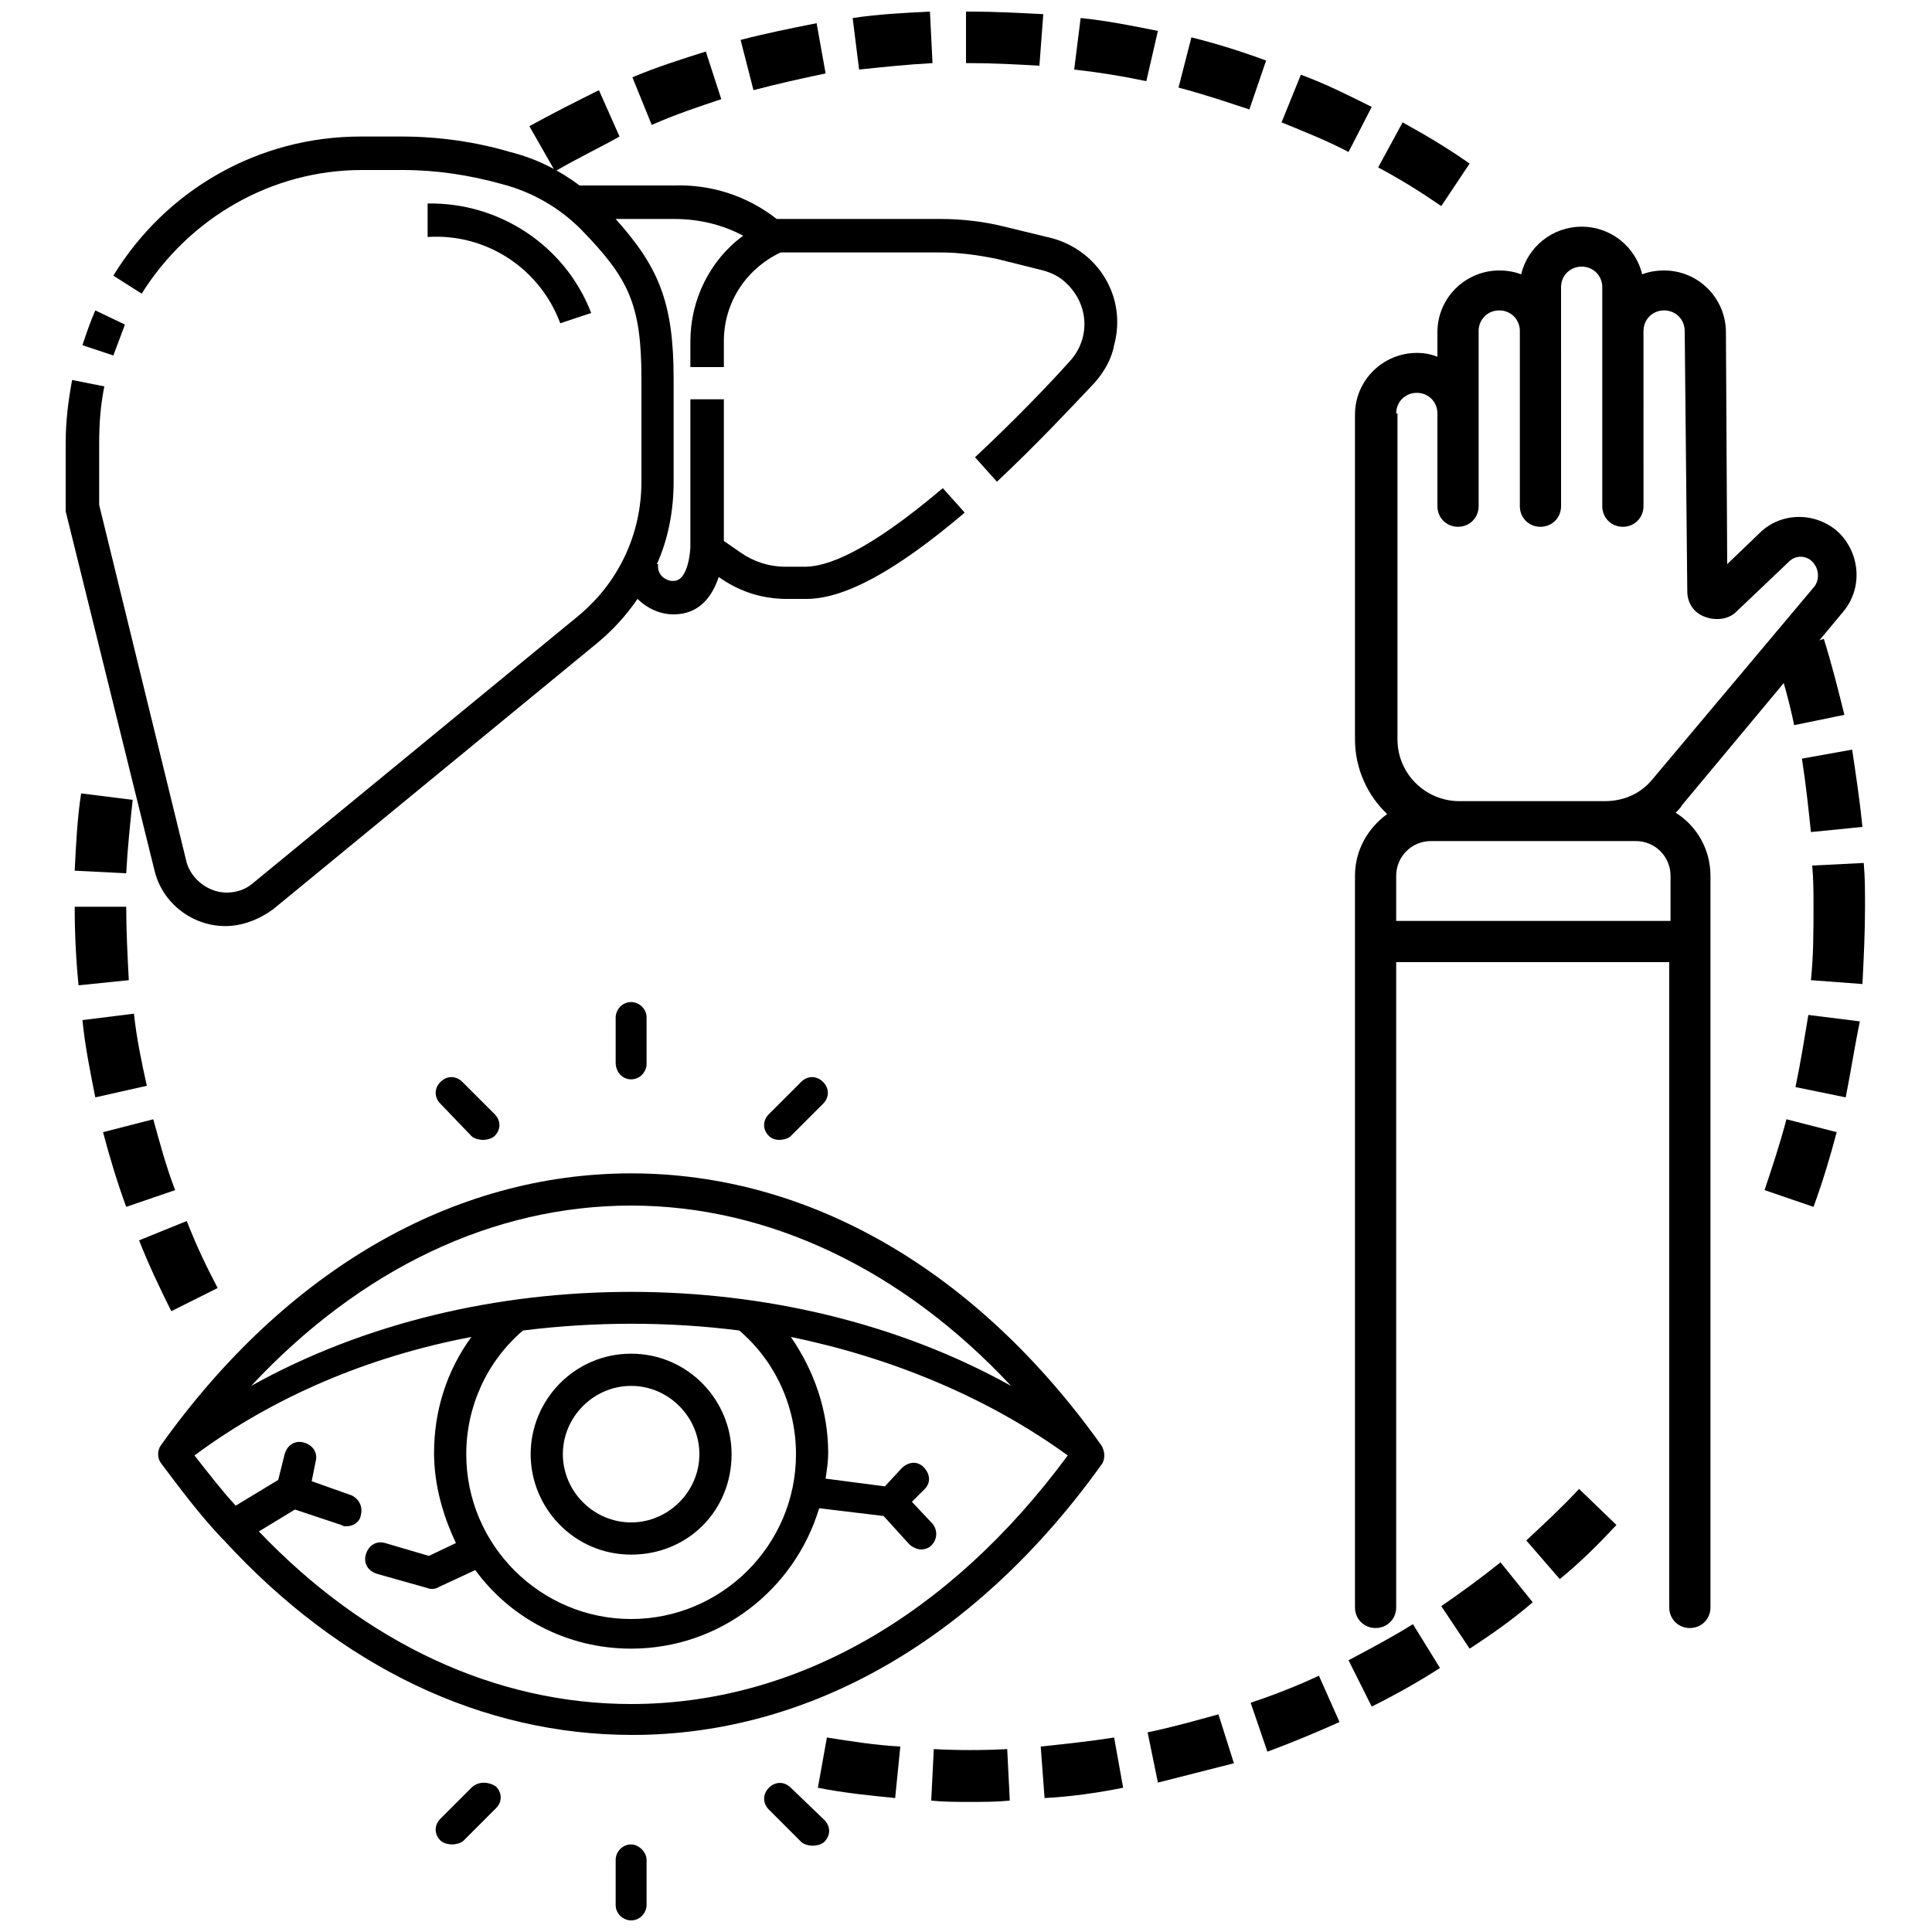 <?xml version="1.0" encoding="utf-8"?>
<!-- Generator: Adobe Illustrator 24.3.0, SVG Export Plug-In . SVG Version: 6.00 Build 0)  -->
<svg version="1.1" id="Layer_1" xmlns="http://www.w3.org/2000/svg" xmlns:xlink="http://www.w3.org/1999/xlink" x="0px" y="0px"
	 viewBox="0 0 150 150" style="enable-background:new 0 0 150 150;" xml:space="preserve">
<style type="text/css">
	.st0{fill:#005BAB;}
</style>
<g>
	<path className="st0" d="M209.3,149.1c-1.4,0-2.7,0-4,0c-0.8,0-1.1-0.2-1.1-1.1c0-2.7,0-5.4,0-8.1c0-0.9,0.3-1.1,1.1-1.1
		c1.7,0.1,3.5,0,5.2,0c0.7,0,0.8-0.1,0.7-0.8c-0.6-3.6-2.6-6.4-5.1-8.8c-3.2-3.1-6-6.5-7.7-10.7c-0.5-1.4-0.9-2.8-1.1-4.3
		c0-0.5-0.1-0.6-0.6-0.6c-1.9-0.1-2.8-1.2-2.9-3.1c-0.2-3.1-0.4-6.2-0.6-9.3c-0.4-5.7-0.7-11.4-1.1-17c0-0.4-0.1-0.6-0.6-0.8
		c-1.1-0.3-1.6-1.2-1.6-2.3c0-0.7,0-1.4,0-2c0-2,0.9-2.9,2.9-2.9c3.4,0,6.8,0,10.2,0c2.8,0,5.6,0,8.5,0c1.1,0,2.5,1,2.5,2.3
		c-0.1,0.9,0,1.9,0,2.8c0,1.1-0.6,1.8-1.5,2.1c-0.5,0.2-0.6,0.4-0.6,0.9c0,7.9,0,15.9,0,23.8c0,0.5,0.1,0.7,0.7,0.7
		c1.4,0,2.9,0,4.3,0c9.5,0,19.1,0,28.6,0c1.5,0,2.9,0.3,4.2,1.1c1.2,0.8,2,1.8,1.9,3.3c-0.1,3.8-0.8,7.4-2.6,10.8
		c-1.3,2.4-3,4.5-5.1,6.2c-1.6,1.2-3.2,2.3-5.1,3c-0.3,0.1-0.5,0.3-0.5,0.7c0,3,0.3,5.9,1,8.8c1,3.7,2.4,7.2,4.4,10.5
		c0.8,1.3,0.6,1.6-0.9,1.6c-12.2,0-24.4,0-36.6,0c-0.4,0-0.9,0.2-1.1-0.4c-0.3-0.6,0.2-0.9,0.6-1.2
		C206.9,152,208.3,150.8,209.3,149.1z M242.2,153.4c-0.1-0.2-0.2-0.3-0.2-0.4c-2.4-4.2-3.9-8.7-4.7-13.5c-0.2-1.6-0.4-3.3-0.4-4.9
		c0-0.5,0-0.8-0.7-0.6c-2.8,0.7-5.7,0.9-8.5,0.4c-8.1-1.6-13.4-6.3-16.1-14.1c-0.2-0.7-0.2-1.6-0.6-1.9c-0.5-0.3-1.4-0.1-2.2-0.1
		c-2.7,0-4.5-1.3-5.3-4c-0.1-0.5-0.4-0.6-0.8-0.6c-1.1,0-2.2,0-3.3,0c-0.6,0-0.7,0.2-0.6,0.8c0.5,3.5,2.1,6.5,4.2,9.3
		c1.8,2.5,4.2,4.4,6.2,6.7c5.1,5.9,4.4,15.3,0.8,20.2c-0.7,0.9-1.6,1.8-2.4,2.7C219.1,153.4,230.6,153.4,242.2,153.4z M210.5,98
		C210.5,98,210.5,98,210.5,98c0-4.5,0-9.1,0-13.6c0-0.7-0.2-0.8-0.8-0.8c-5.1,0-10.2,0-15.2,0c-0.9,0-1,0.2-1,1.1
		c0.3,4.4,0.6,8.7,0.9,13.1c0.3,4.3,0.5,8.6,0.8,12.9c0.1,1.1,0.7,1.7,1.7,1.7c4.3,0,8.7,0,13,0c0.5,0,0.7-0.1,0.7-0.7
		C210.5,107.1,210.5,102.5,210.5,98z M212.5,118.3c1.7,8.2,8.6,14.7,18.1,15c9,0.2,17-5.7,19-15
		C237.2,118.3,224.9,118.3,212.5,118.3z M204.8,113.8c0.6,2.1,2,3.1,4,3.1c13.1,0,26.3,0,39.4,0c1.6,0,1.5,0,1.8-1.6
		c0-0.2,0.1-0.4,0.1-0.6c0.1-0.7,0-0.9-0.8-0.9c-4.5,0-9,0-13.6,0c-8.7,0-17.4,0-26,0C208.1,113.8,206.5,113.8,204.8,113.8z
		 M201.9,77.7c-3.1,0-6.2,0-9.3,0c-1.1,0-1.2,0.1-1.2,1.2c0,0.7,0,1.4,0,2.1c0,0.7,0.3,1.1,1,1.1c6.3,0,12.7,0,19,0
		c0.8,0,1.1-0.4,1.1-1.1c0-0.7,0-1.4,0-2c0-1.1-0.3-1.3-1.4-1.3C208.1,77.7,205,77.7,201.9,77.7z M250.1,112.3
		c-1.2-1.6-2.7-2.1-4.4-2.1c-11.1,0-22.2,0-33.3,0c-0.2,0-0.5-0.1-0.5,0.1c-0.1,0.6-0.1,1.2,0,1.7c0.1,0.4,0.6,0.2,0.9,0.2
		c8,0,16,0,24,0C241.1,112.3,245.5,112.3,250.1,112.3z M205.6,144C205.6,144,205.6,144,205.6,144c0,1.1,0,2.1,0,3.2
		c0,0.3,0,0.6,0.5,0.6c1.2,0,2.4,0,3.6,0c0.4,0,0.5-0.2,0.6-0.5c0.8-2.1,1.1-4.2,1.2-6.4c0-0.4-0.1-0.5-0.5-0.5c-1.6,0-3.2,0-4.8,0
		c-0.4,0-0.5,0.1-0.5,0.5C205.6,141.9,205.6,142.9,205.6,144z"/>
	<path className="st0" d="M261.7,139.7c0-5.2,0-10.4,0-15.6c0-0.6-0.1-0.9-0.8-1c-1.4-0.3-2.2-1.4-2.3-2.9c0-2,0-3.9,0-5.9
		c0-1.5,0.7-2.5,2.2-2.9c0.3-0.1,0.5-0.3,0.6-0.6c0.8-2.9,3.4-4.8,6.4-4.8c10.3,0,20.6,0,30.9,0c2.9,0,5.5,1.9,6.3,4.7
		c0.1,0.5,0.4,0.6,0.8,0.6c1.4,0.2,2.4,1.2,2.5,2.5c0.1,2.2,0.2,4.4-0.1,6.7c-0.2,1.5-0.9,2.3-2.3,2.5c-0.7,0.1-0.7,0.4-0.7,0.9
		c0,10.1,0,20.3,0,30.4c0,4.9-2.9,8.4-7.7,9.4c-1.1,0.2-2.2,0.1-3.2,0.1c-7.8,0-15.6,0-23.4,0c-5.1,0-9.3-4.3-9.2-9.3
		c0.1-2.5,0-5,0-7.5C261.7,144.6,261.7,142.1,261.7,139.7z M283.4,162.4c4.2,0,8.5,0,12.7,0c4.1,0,7.5-3.3,7.5-7.5
		c0-6.2,0-12.3,0-18.5c0-0.6-0.1-0.8-0.7-0.8c-1.1-0.1-2.3,0.1-3.4,0c-0.5,0-1.1-0.1-1-0.8c0-0.6,0.5-0.6,1-0.6c1.2,0,2.4,0,3.6,0
		c0.4,0,0.6-0.1,0.6-0.6c0-3.4,0-6.7,0-10.1c0-0.5-0.1-0.6-0.6-0.6c-2.2,0-4.3,0-6.5,0c-0.5,0-0.7,0.2-0.7,0.7c0,2.3,0.1,4.7,0,7
		c-0.1,2-0.1,4.1,0.1,6.1c0.3,2.2-1.3,4.9-3.6,5.3c-0.5,0.1-0.6,0.4-0.6,0.8c0,4.4,0.1,8.8,0,13.2c0,1.7-1.8,3.5-4,3.1
		c-1.9-0.4-2.9-1.7-3-3.6c0-4.2,0-8.4,0-12.6c0-0.4,0.1-0.7-0.5-0.9c-2.6-0.6-4-2.4-4-5c0-4.5,0-8.9,0.1-13.4c0-0.6-0.1-0.8-0.8-0.8
		c-5.4,0-10.8,0-16.2,0c-0.7,0-0.7,0.2-0.7,0.8c0,3.2,0,6.4,0,9.6c0,0.7,0.2,0.8,0.8,0.8c4.1,0,8.1,0,12.2,0c0.5,0,1.1,0,1.6,0
		c0.5,0,0.7,0.4,0.7,0.8c0,0.4-0.3,0.6-0.7,0.6c-0.3,0-0.7,0-1,0c-4.2,0-8.4,0-12.6,0c-0.6,0-0.9,0.1-0.9,0.8c0,6.1,0,12.2,0,18.3
		c0,4.3,3.3,7.6,7.6,7.6C274.9,162.5,279.2,162.4,283.4,162.4z M262.9,111.2c1.3,0,2.5,0,3.7,0c8.4,0,16.9,0,25.3,0
		c0.1,0,0.2,0,0.4,0c0.5,0.1,0.7,0.4,0.7,0.9c0,0.6-0.3,0.6-0.7,0.6c-0.2,0-0.5,0-0.7,0c-9.9,0-19.7,0-29.6,0
		c-1.4,0-1.9,0.5-1.9,1.8c0,1.8,0,3.5,0,5.3c0,1.2,0.6,1.8,1.8,1.8c14.4,0,28.7,0,43.1,0c1.4,0,2-0.5,2-1.9c0-1.8,0-3.6,0-5.4
		c0-1.1-0.6-1.6-1.7-1.6c-2.4,0-4.8,0-7.2,0c-0.6,0-1-0.1-1-0.8c0-0.7,0.5-0.7,1.1-0.7c1.7,0,3.4,0,5.1,0c0.6,0,0.6-0.1,0.4-0.6
		c-1-2.2-2.8-3.3-5-3.3c-10.2-0.1-20.4,0-30.6,0C265.6,107.3,263.4,109,262.9,111.2z M294.6,130.8
		C294.6,130.8,294.6,130.8,294.6,130.8c0-2.3,0-4.6,0-7c0-0.6-0.1-0.8-0.8-0.8c-2.1,0-4.1,0-6.2,0c-0.7,0-0.9,0.1-0.9,0.9
		c0,4.5,0,8.9,0,13.4c0,0.3,0,0.7,0.1,1c0.5,1.9,1.9,2.7,4.3,2.7c1.9,0,3.3-1.4,3.4-3.2C294.7,135.5,294.6,133.1,294.6,130.8z
		 M286.6,149.3C286.6,149.3,286.6,149.3,286.6,149.3c0,2,0,4.1,0,6.1c0,0.5,0,1.1,0.3,1.5c0.5,0.7,1.5,1.1,2.3,0.9
		c0.9-0.3,1.5-1.1,1.5-2.2c0-4.2,0-8.5,0-12.7c0-0.4-0.1-0.6-0.6-0.6c-0.9,0-1.9,0-2.8,0c-0.6,0-0.7,0.2-0.7,0.7
		C286.6,145.1,286.6,147.2,286.6,149.3z M286.8,140.9c-1.2-1.2-1.4-2.5-1.4-4c0-4.4,0-8.7,0-13.1c0-0.5-0.1-0.8-0.7-0.7
		c-0.6,0.1-1.3,0-1.9,0c-0.6,0-0.8,0.2-0.8,0.8c0,4.5,0,8.9,0,13.4c0,1.1,0.3,2.1,1.1,2.8C284.2,141,285.4,141,286.8,140.9z"/>
	<path className="st0" d="M283.3,78.9c3.3,0.2,5.9,1.5,7.8,4.2c4.4,6.2,0.9,14.5-6.4,15.8c-2.3,0.4-4.6,0.2-6.9,0.2
		c-16.6,0-33.2,0-49.8,0c-4.2,0-7.4-1.8-9.2-5.6c-1.8-3.7-1.4-7.2,1-10.6c1.8-2.5,4.3-3.5,7.2-3.9c0.1,0,0.3,0,0.5,0
		c-1.1-4.5,0-7.8,3.5-10.1c0.8-0.5,1.6-0.9,2.4-1.1c0.4-0.1,0.5-0.3,0.4-0.7c-1.3-4.8,2.3-9,7.1-9c3.4,0,6.8,0,10.1,0
		c3.3,0,5.6-2.3,5.7-5.7c0-2.1-0.2-4.1-1.5-5.9c-0.4-0.5,0-1,0.5-1c2.8,0,5.6-0.4,8.2,1c3.2,1.7,4.9,4.4,4.9,8.1c0,1,0,1.9,0,2.9
		c0,0.5,0.2,0.7,0.7,0.7c1.7-0.1,3.4,0.3,4.8,1.3c2.4,1.6,3.5,4.7,2.8,7.5c-0.1,0.3-0.3,0.6,0.3,0.8
		C282.6,69.5,284.7,73.5,283.3,78.9z M257.1,46.9c0.9,1.8,1,3.8,1,5.7c-0.1,4.1-2.9,6.8-7.1,6.8c-3.3,0-6.7,0-10,0
		c-3.4,0-6,2.5-6,5.7c0,3.2,2.6,5.6,6,5.6c2.7,0,5.4,0,8.1,0c0.5,0,1.1,0,1.1,0.7c0,0.7-0.6,0.7-1.1,0.7c-2.8,0-5.5,0-8.3,0
		c-2.4,0-4.4-0.9-5.9-2.8c-0.2-0.2-0.3-0.4-0.7-0.3c-3.4,0.6-6.1,4-5.8,7.5c0.3,3.6,3.5,6.6,7.1,6.6c4.9,0,9.7,0,14.6,0
		c8.4,0,16.7,0,25.1,0c3.7,0,6.7-2.7,7.1-6.1c0.4-3.7-1.9-7-5.5-7.8c-0.5-0.1-0.8,0-1.1,0.4c-1.5,1.8-3.4,2.7-5.8,2.7
		c-2.8,0-5.5,0-8.3,0c-0.5,0-1,0-1-0.6c0-0.7,0.5-0.7,1-0.7c2.8,0,5.6,0,8.4,0c2.8,0,5.3-2,5.7-4.6c0.5-2.8-1.2-5.4-4-6.3
		c-1.1-0.4-2.2-0.3-3.3-0.3c-0.9,0-1.2-0.3-1.1-1.1c0.1-1.2,0-2.5,0-3.7c-0.1-2.8-1.3-4.9-3.5-6.5C261.9,46.7,259.5,46.9,257.1,46.9
		z M255.3,97.7C255.3,97.7,255.3,97.7,255.3,97.7c8.3,0,16.5,0,24.8,0c2.1,0,4.2,0.2,6.2-0.7c3.9-1.7,5.8-5.6,5.3-9.2
		c-0.7-4.7-4.4-7.3-8.2-7.4c-0.5,0-0.8,0.1-1.1,0.5c-1.7,2.4-4.1,3.5-7,3.5c-13.2,0-26.5,0-39.7,0c-2.9,0-5.2-1.2-6.9-3.5
		c-0.3-0.5-0.7-0.6-1.2-0.5c-0.3,0.1-0.6,0.1-0.9,0.1c-4.3,0.6-7.7,4.5-7.4,9c0.3,4.9,4,8.2,9,8.2C237.2,97.7,246.2,97.7,255.3,97.7
		z"/>
	<path className="st0" d="M240.8,36.1c0,1.7-0.6,3.2-1.7,4.5c-0.8,0.9-1.8,1.8-2.1,3.1c-0.4,1.6-0.2,3.1,0.9,4.4
		c0.1,0.1,0.1,0.1,0.2,0.2c0.4,0.4,0.5,0.8,0,1.2c-0.4,0.4-0.8,0.1-1.1-0.3c-1.8-1.9-2.1-5.1-0.7-7.4c0.4-0.8,1-1.4,1.6-2
		c2-2.2,2.1-4.6,0.3-6.9c-0.3-0.4-0.5-0.7-0.1-1.1c0.4-0.4,0.8-0.2,1.1,0.2C240.1,32.9,240.7,34.5,240.8,36.1z"/>
	<path className="st0" d="M229.7,41.5c-0.1,1.6-0.6,3.1-1.7,4.3c-0.5,0.5-0.9,1-1.3,1.5c-1.4,1.8-1.4,4.3,0.1,6.1
		c0.1,0.1,0.1,0.1,0.2,0.2c0.4,0.4,0.6,0.8,0.1,1.2c-0.5,0.4-0.8,0.1-1.2-0.3c-2.1-2.3-2.1-5.9,0-8.4c0.5-0.6,1-1.1,1.5-1.7
		c1.4-1.9,1.3-4.4-0.2-6.1c-0.4-0.4-0.6-0.8-0.1-1.3c0.5-0.4,0.9,0,1.2,0.3C229.2,38.6,229.7,39.9,229.7,41.5z"/>
	<path className="st0" d="M251.9,31.8c0.1,1.7-0.6,3.1-1.7,4.3c-0.3,0.4-0.7,0.8-1.1,1.2c-1.7,2-1.7,4.4,0,6.4c0.3,0.4,0.7,0.8,0.1,1.3
		c-0.5,0.4-0.9,0.1-1.2-0.4c-2.1-2.6-2-6.1,0.3-8.5c0.6-0.6,1.1-1.2,1.5-1.9c1.2-1.8,1-4-0.5-5.7c-0.4-0.4-0.7-0.9-0.2-1.3
		c0.5-0.4,0.9,0,1.2,0.4C251.4,28.8,251.9,30.2,251.9,31.8z"/>
	<path className="st0" d="M314.2,89.9c0.1,0.6-0.2,0.9-0.5,1c-0.4,0.1-0.7-0.2-0.8-0.6c-0.6-2.4-1.3-4.7-2.1-7c-0.2-0.4,0-0.8,0.3-0.9
		c0.4-0.2,0.7-0.1,0.9,0.4C312.9,85.1,313.6,87.6,314.2,89.9z"/>
	<path className="st0" d="M214.4,50.8c-0.3-0.1-0.6-0.2-0.6-0.5c-0.1-0.4,0-0.7,0.4-0.9c1.1-0.7,2.2-1.3,3.3-2c1-0.6,2.1-1.1,3.1-1.6
		c0.4-0.2,0.8-0.2,1,0.2c0.2,0.4,0.1,0.8-0.3,1c-2.2,1.1-4.3,2.3-6.4,3.6C214.7,50.7,214.5,50.8,214.4,50.8z"/>
	<path className="st0" d="M192.2,136.3c0.3,0,0.5,0.2,0.6,0.5c1.1,2.1,2.4,4.1,3.8,6c0.3,0.4,0.4,0.8-0.1,1.1c-0.5,0.3-0.8,0-1.1-0.4
		c-1.3-1.9-2.6-3.9-3.7-6C191.3,136.9,191.6,136.3,192.2,136.3z"/>
	<path className="st0" d="M316,103.5c0,0.5,0,0.9,0,1.4c0,0.5-0.2,0.8-0.7,0.8c-0.5,0-0.7-0.3-0.7-0.8c-0.1-2.4-0.1-4.8-0.5-7.2
		c-0.1-0.5,0.2-0.8,0.6-0.9c0.6-0.1,0.8,0.4,0.8,0.9C315.8,99.7,315.9,101.6,316,103.5C316.1,103.5,316.1,103.5,316,103.5z"/>
	<path className="st0" d="M189.6,130.2c0,0.3-0.1,0.6-0.5,0.7c-0.3,0.1-0.6,0-0.8-0.3c-0.2-0.4-0.4-0.8-0.5-1.3c-0.8-1.9-1.4-3.9-2-5.9
		c-0.1-0.4-0.1-0.8,0.4-1c0.5-0.2,0.8,0.1,0.9,0.5c0.7,2.3,1.5,4.6,2.4,6.9C189.6,130,189.6,130.1,189.6,130.2z"/>
	<path className="st0" d="M229.7,168.7c-0.5-0.2-1-0.3-1.6-0.5c-1.8-0.6-3.5-1.3-5.2-2c-0.5-0.2-0.8-0.5-0.6-1c0.2-0.5,0.7-0.4,1.1-0.2
		c2.1,1,4.3,1.8,6.5,2.5c0.4,0.1,0.7,0.4,0.7,0.9C230.6,168.6,230.2,168.8,229.7,168.7z"/>
	<path className="st0" d="M290.1,53.1c0,0.3-0.1,0.5-0.4,0.6c-0.3,0.2-0.6,0.1-0.8-0.1c-1.6-1.2-3.2-2.3-4.8-3.3
		c-0.4-0.2-0.7-0.5-1.1-0.7c-0.5-0.3-0.6-0.6-0.3-1.1c0.3-0.4,0.7-0.4,1.1-0.1c1.6,1,3.2,2,4.8,3.2c0.4,0.3,0.9,0.7,1.3,1
		C290,52.7,290.1,52.9,290.1,53.1z"/>
	<path className="st0" d="M209,54.5c0,0.4-0.3,0.6-0.5,0.8c-1.8,1.4-3.5,3-5.1,4.6c-0.3,0.3-0.7,0.5-1.1,0.2c-0.4-0.4-0.3-0.8,0.1-1.1
		c1.7-1.7,3.5-3.3,5.3-4.9c0.3-0.2,0.6-0.3,0.9-0.2C208.9,54,208.9,54.3,209,54.5z"/>
	<path className="st0" d="M300.3,64.3c-0.3,0-0.5-0.2-0.7-0.4c-1.5-1.8-3-3.4-4.7-5c-0.4-0.4-0.7-0.8-0.2-1.3c0.4-0.4,0.8-0.1,1.2,0.2
		c1.7,1.6,3.2,3.3,4.7,5.1c0.2,0.3,0.5,0.6,0.2,1C300.7,64.1,300.5,64.2,300.3,64.3z"/>
	<path className="st0" d="M304.7,68.9c0.4-0.1,0.5,0.2,0.7,0.5c1.2,2.1,2.5,4.1,3.6,6.2c0.2,0.4,0.2,0.8-0.2,1c-0.5,0.3-0.8,0-1-0.4
		c-1.1-2.2-2.3-4.2-3.6-6.2C303.8,69.4,304.1,68.9,304.7,68.9z"/>
	<path className="st0" d="M277.2,45.5c0,0.6-0.5,0.8-1.1,0.5c-1.8-0.8-3.6-1.5-5.5-2.1c-0.4-0.1-0.8-0.3-1.2-0.4
		c-0.4-0.1-0.7-0.4-0.5-0.8c0.1-0.4,0.5-0.6,1-0.5c2.3,0.8,4.6,1.6,6.9,2.6C276.9,44.9,277.2,45.1,277.2,45.5z"/>
	<path className="st0" d="M183.6,100.5c0.2-2.4,0.5-4.8,0.9-7.1c0.1-0.5,0.4-0.7,0.8-0.7c0.5,0.1,0.6,0.4,0.6,0.9
		c-0.4,2.3-0.7,4.7-0.9,7c0,0.5-0.2,1-0.8,0.9C183.7,101.4,183.5,101,183.6,100.5z"/>
	<path className="st0" d="M315.7,112.7c-0.3,2.5-0.7,4.9-1.2,7.3c-0.1,0.4-0.3,0.8-0.8,0.7c-0.5-0.1-0.7-0.5-0.6-1
		c0.5-2.3,0.9-4.6,1.2-6.9c0-0.4,0.2-0.9,0.8-0.8C315.6,112,315.7,112.3,315.7,112.7z"/>
	<path className="st0" d="M267.1,169.5c-0.4,0-0.7-0.1-0.7-0.5c-0.1-0.4,0.1-0.7,0.5-0.8c1.7-0.5,3.5-1.1,5.2-1.7
		c0.6-0.2,1.2-0.5,1.8-0.7c0.4-0.1,0.8-0.1,0.9,0.4c0.1,0.4,0,0.7-0.4,0.9c-2.3,0.9-4.7,1.7-7.1,2.4
		C267.2,169.5,267.2,169.5,267.1,169.5z"/>
	<path className="st0" d="M185.6,115.8c0,0.2-0.2,0.5-0.6,0.6c-0.5,0-0.7-0.2-0.8-0.6c-0.1-1-0.3-1.9-0.4-2.9c-0.1-1.5-0.2-3-0.3-4.4
		c0-0.4,0.1-0.8,0.6-0.8c0.5,0,0.7,0.3,0.7,0.7C184.9,110.8,185.2,113.2,185.6,115.8z"/>
	<path className="st0" d="M253.2,171.7c-0.3,0-0.6,0-0.9,0c-0.4,0-0.8-0.2-0.8-0.6c0-0.5,0.3-0.7,0.8-0.7c1.5-0.1,3-0.2,4.5-0.4
		c0.8-0.1,1.6-0.2,2.4-0.3c0.5-0.1,1.1-0.1,1.2,0.6c0.1,0.7-0.5,0.8-1,0.9C257.3,171.3,255.3,171.5,253.2,171.7
		C253.2,171.7,253.2,171.7,253.2,171.7z"/>
	<path className="st0" d="M193.5,72.1c-0.5,0-0.8-0.5-0.5-1c1.3-2.2,2.7-4.3,4.3-6.3c0.3-0.4,0.7-0.3,1-0.1c0.4,0.3,0.3,0.7,0,1.1
		c-1.3,1.8-2.5,3.6-3.8,5.3C194.2,71.5,194.1,72.1,193.5,72.1z"/>
	<path className="st0" d="M244,171.5c-2.2-0.2-4.5-0.5-6.7-0.9c-0.5-0.1-0.8-0.3-0.7-0.8c0.1-0.6,0.5-0.6,0.9-0.5
		c1.4,0.2,2.8,0.4,4.2,0.6c0.9,0.1,1.8,0.2,2.7,0.3c0.6,0,1,0.1,1,0.8c-0.1,0.7-0.6,0.6-1.1,0.6C244.2,171.5,244.1,171.5,244,171.5z
		"/>
	<path className="st0" d="M312.3,127.3c0,0-0.1,0.2-0.1,0.3c-0.6,1.8-1.3,3.5-2.1,5.2c-0.2,0.5-0.5,0.8-1,0.6c-0.5-0.2-0.5-0.7-0.2-1.2
		c0.8-1.7,1.5-3.4,2.1-5.1c0.1-0.4,0.4-0.8,0.8-0.7C312.1,126.5,312.3,126.8,312.3,127.3z"/>
	<path className="st0" d="M211.6,158.1c0.1,0,0.3,0.1,0.4,0.2c1.5,1,3,2,4.5,2.9c0.4,0.3,0.7,0.6,0.4,1c-0.3,0.5-0.7,0.4-1.1,0.1
		c-1.6-0.9-3.1-1.9-4.5-3c-0.3-0.2-0.6-0.5-0.4-0.8C210.9,158.3,211.1,158.1,211.6,158.1z"/>
	<path className="st0" d="M281.8,153.8c-0.1,2.3-1.6,4.4-4.7,4.3c-2.2-0.1-4.1-1.7-4.1-4.4c0-2.4,2-4.4,4.4-4.4
		C279.9,149.3,281.8,151.3,281.8,153.8z M280.3,153.7c0-1.6-1.2-2.9-2.8-2.9c-1.6-0.1-2.9,1.2-3,2.8c-0.1,1.7,1.2,3.1,2.8,3.1
		C279,156.7,280.3,155.4,280.3,153.7z"/>
	<path className="st0" d="M266.5,144.1c0-1.8,1.3-3.1,3.1-3.1c1.8,0,3.1,1.4,3.1,3.2c0,1.8-1.4,3.1-3.3,3.1
		C267.8,147.2,266.5,145.8,266.5,144.1z M271.3,144.1c0-0.9-0.8-1.7-1.7-1.7c-0.9,0-1.7,0.8-1.7,1.6c0,0.9,0.8,1.7,1.7,1.8
		C270.4,145.8,271.3,144.9,271.3,144.1z"/>
</g>
<g>
	<g id="Layer_35_1_">
		<g>
			<g>
				<path className="st0" d="M41.2,112.9c0,4.2,3.4,7.8,7.8,7.8s7.8-3.4,7.8-7.8c0-4.2-3.4-7.8-7.8-7.8S41.2,108.7,41.2,112.9z
					 M54.3,112.9c0,2.9-2.4,5.3-5.3,5.3c-2.9,0-5.3-2.4-5.3-5.3s2.4-5.3,5.3-5.3C51.9,107.6,54.3,110,54.3,112.9z"/>
				<path className="st0" d="M85.5,112.2C75.8,98.6,62.8,91.1,49,91.1s-26.8,7.5-36.5,21.1c-0.3,0.4-0.3,1,0,1.4c1.5,2,3,4,4.7,5.8
					l0.2,0.2c9,9.8,20,15.1,31.7,15.1c13.8,0,26.8-7.5,36.5-21.1C85.8,113.2,85.8,112.7,85.5,112.2L85.5,112.2z M61.8,112.9
					c0,7.1-5.8,12.8-12.8,12.8s-12.8-5.7-12.8-12.8c0-3.7,1.6-7.2,4.4-9.6c5.6-0.7,11.3-0.7,16.8,0
					C60.2,105.7,61.8,109.2,61.8,112.9z M49,100.3c-10.4,0-20.7,2.4-29.5,7.3c8.5-9.1,18.8-14,29.5-14s21.1,5,29.5,14
					C69.7,102.7,59.3,100.3,49,100.3z M49,132.3c-10.5,0-20.6-4.7-28.9-13.4l2.8-1.7l3.6,1.2c0.2,0.1,0.2,0.1,0.4,0.1
					c0.5,0,1-0.3,1.1-0.8c0.2-0.7-0.1-1.3-0.7-1.6l-3.1-1.1l0.3-1.5c0.2-0.7-0.2-1.3-0.9-1.5s-1.3,0.2-1.5,0.9l-0.5,2l-3.3,2
					c-1.1-1.2-2.1-2.5-3.2-3.9c6.2-4.6,13.6-7.7,21.5-9.2c-1.9,2.6-2.9,5.7-2.9,9c0,2.5,0.7,4.9,1.7,7l-2.1,1l-3.4-1
					c-0.7-0.2-1.3,0.2-1.5,0.9c-0.2,0.7,0.2,1.3,0.9,1.5l3.9,1.1c0.2,0.1,0.6,0.1,0.9-0.1l2.8-1.3c2.7,3.7,7.1,6.1,12.1,6.1
					c6.9,0,12.7-4.6,14.6-10.9l5,0.6l2,2.2c0.2,0.2,0.6,0.4,0.9,0.4s0.6-0.1,0.8-0.3c0.5-0.5,0.5-1.2,0.1-1.7l-1.6-1.7l1-1
					c0.5-0.5,0.4-1.2-0.1-1.7s-1.2-0.4-1.7,0.1l-1.3,1.4l-4.6-0.6c0.1-0.7,0.2-1.3,0.2-2c0-3.3-1.1-6.4-2.9-9
					c7.8,1.6,15.3,4.7,21.5,9.2C73.6,125.6,61.6,132.3,49,132.3L49,132.3z"/>
				<path className="st0" d="M49,83.8c0.7,0,1.2-0.6,1.2-1.2V79c0-0.7-0.6-1.2-1.2-1.2c-0.7,0-1.2,0.6-1.2,1.2v3.5
					C47.8,83.2,48.3,83.8,49,83.8z"/>
				<path className="st0" d="M60.5,88.5c0.3,0,0.7-0.1,0.9-0.3l2.5-2.5c0.5-0.5,0.5-1.2,0-1.7s-1.2-0.5-1.7,0l-2.5,2.5
					c-0.5,0.5-0.5,1.2,0,1.7C59.9,88.4,60.2,88.5,60.5,88.5z"/>
				<path className="st0" d="M36.6,88.2c0.2,0.2,0.6,0.3,0.9,0.3c0.3,0,0.7-0.1,0.9-0.3c0.5-0.5,0.5-1.2,0-1.7l-2.5-2.5
					c-0.5-0.5-1.2-0.5-1.7,0s-0.5,1.2,0,1.7L36.6,88.2z"/>
				<path className="st0" d="M49,143.2c-0.7,0-1.2,0.6-1.2,1.2v3.5c0,0.7,0.6,1.2,1.2,1.2c0.7,0,1.2-0.6,1.2-1.2v-3.5
					C50.2,143.8,49.6,143.2,49,143.2z"/>
				<path className="st0" d="M36.6,138.8l-2.4,2.4c-0.5,0.5-0.5,1.2,0,1.7c0.2,0.2,0.6,0.3,0.9,0.3s0.7-0.1,0.9-0.3l2.5-2.5
					c0.5-0.5,0.5-1.2,0-1.7C37.9,138.3,37.1,138.3,36.6,138.8L36.6,138.8z"/>
				<path className="st0" d="M61.4,138.8c-0.5-0.5-1.2-0.5-1.7,0c-0.5,0.5-0.5,1.2,0,1.7l2.5,2.5c0.2,0.2,0.6,0.3,0.9,0.3
					c0.3,0,0.7-0.1,0.9-0.3c0.5-0.5,0.5-1.2,0-1.7L61.4,138.8z"/>
			</g>
		</g>
	</g>
	<path className="st0" d="M143.1,47.5c1.6-1.9,1.3-4.7-0.5-6.3c-1.8-1.5-4.4-1.4-6,0.2l-2.5,2.4l-0.1-18c0-2.6-2.1-4.8-4.8-4.8
		c-0.6,0-1.2,0.1-1.7,0.3c-0.5-2.1-2.4-3.7-4.7-3.7c-2.3,0-4.2,1.6-4.7,3.7c-0.5-0.2-1.1-0.3-1.7-0.3c-2.6,0-4.8,2.1-4.8,4.8v1.9
		c-0.5-0.2-1-0.3-1.6-0.3c-2.6,0-4.8,2.1-4.8,4.8v25.2c0,2.3,1,4.4,2.5,5.8c-1.5,1.1-2.5,2.8-2.5,4.8v56.8c0,0.9,0.7,1.6,1.6,1.6
		c0.9,0,1.6-0.7,1.6-1.6V74.7h21.2v50.1c0,0.9,0.7,1.6,1.6,1.6c0.9,0,1.6-0.7,1.6-1.6V73.1c0,0,0,0,0,0s0,0,0,0V68
		c0-2.1-1.1-3.9-2.7-4.9c0.2-0.2,0.4-0.4,0.5-0.6L143.1,47.5z M108.4,32.1c0-0.9,0.7-1.6,1.6-1.6c0.9,0,1.6,0.7,1.6,1.6v4.6v2.6
		c0,0.9,0.7,1.6,1.6,1.6s1.6-0.7,1.6-1.6v-2.6v-4.6v-6.4c0-0.9,0.7-1.6,1.6-1.6s1.6,0.7,1.6,1.6v13.6c0,0.9,0.7,1.6,1.6,1.6
		s1.6-0.7,1.6-1.6v-6.8c0,0,0,0,0,0V22.3c0-0.9,0.7-1.6,1.6-1.6c0.9,0,1.6,0.7,1.6,1.6v3.4v10.1v3.5c0,0.9,0.7,1.6,1.6,1.6
		c0.9,0,1.6-0.7,1.6-1.6v-3.5V25.7c0-0.9,0.7-1.6,1.6-1.6s1.6,0.7,1.6,1.6l0.2,20.2c0,0.9,0.5,1.7,1.4,2c0.8,0.3,1.8,0.2,2.4-0.4
		l4.1-3.9c0.5-0.5,1.3-0.5,1.8,0c0.5,0.5,0.6,1.3,0.2,1.9l-12.6,15c-0.9,1.1-2.2,1.7-3.7,1.7h-11.3c-2.6,0-4.8-2.1-4.8-4.8V32.1z
		 M108.4,71.5V68c0-1.5,1.2-2.7,2.7-2.7h2.1h11.3h2.5c1.5,0,2.7,1.2,2.7,2.7v3.5H108.4z"/>
	<g>
		<path className="st0" d="M9.7,25.2l-2.3-1.1C7,25,6.7,25.9,6.4,26.8l2.4,0.8C9.1,26.8,9.4,26,9.7,25.2z"/>
		<path className="st0" d="M81.7,18.5l-3.7-0.9c-1.6-0.4-3.3-0.6-5-0.6H60.3c-2.3-1.8-5.1-2.7-8-2.6h-7.3c-1.6-1.2-3.4-2.1-5.4-2.6
			c-2.7-0.8-5.6-1.2-8.4-1.2h-3.2c-7.9,0-15.1,4.1-19.2,10.8l2.2,1.4c3.7-5.9,10.1-9.6,17.1-9.6h3.2c2.6,0,5.2,0.4,7.7,1.1
			c2.3,0.6,4.4,1.8,6.1,3.5c3.7,3.8,4.7,5.8,4.7,11.6v8c0,4.1-1.8,7.9-5,10.5L19.6,68.6c-0.6,0.5-1.3,0.7-2,0.7
			c-1.4,0-2.7-1-3.1-2.3L7.7,39.2v-4.8c0-1.5,0.1-2.9,0.4-4.4l-2.5-0.5c-0.3,1.6-0.5,3.2-0.5,4.9v5c0,0.1,0,0.2,0,0.3L12,67.6
			c0.6,2.5,2.9,4.3,5.5,4.3c1.3,0,2.6-0.5,3.7-1.3l25.2-20.7c1.2-1,2.2-2.1,3.1-3.4c0.7,0.7,1.7,1.2,2.8,1.2c2,0,3-1.4,3.5-2.9
			l0.3,0.2c1.5,1,3.2,1.5,5,1.5h1.5c3,0,7-2.2,12.3-6.7l-1.7-1.9c-5.9,5-9,6.1-10.7,6.1h-1.5c-1.3,0-2.5-0.4-3.5-1.1l-1.3-0.9V31
			h-2.6v11.5c0,0-0.1,2.6-1.3,2.6c-0.1,0-0.2,0-0.2,0c-0.6-0.1-1.1-0.6-1-1.3H51c0.9-2,1.3-4.2,1.3-6.4v-8c0-6-1.2-8.7-4.5-12.4h4.5
			c1.9,0,3.7,0.4,5.4,1.3c-2.6,1.9-4.1,5-4.1,8.2v2h2.6v-2c0-3,1.7-5.6,4.4-6.9h12.4c1.5,0,2.9,0.2,4.4,0.5L81,21
			c0.7,0.2,1.3,0.5,1.8,1c1.7,1.6,1.9,4.2,0.3,6c-1.7,1.9-4.4,4.7-7.4,7.5l1.7,1.9c3.1-2.9,5.8-5.8,7.6-7.7c0.7-0.8,1.3-1.8,1.5-2.9
			C87.5,23.1,85.3,19.5,81.7,18.5z"/>
		<path className="st0" d="M43.5,25.1l2.4-0.8c-2-5.2-7.1-8.6-12.7-8.5v2.6C37.7,18.1,41.9,20.8,43.5,25.1z"/>
	</g>
	<path className="st0" d="M75.3,139.9c-1,0-2,0-3-0.1l0.2-4c1.9,0.1,3.8,0.1,5.7,0l0.2,4C77.4,139.9,76.3,139.9,75.3,139.9z"/>
	<path className="st0" d="M69.5,139.6c-2-0.2-4-0.4-6-0.8l0.7-3.9c1.9,0.3,3.8,0.6,5.7,0.7L69.5,139.6z"/>
	<path className="st0" d="M81.1,139.6l-0.3-4c1.9-0.2,3.8-0.4,5.7-0.7l0.7,3.9C85.2,139.2,83.1,139.5,81.1,139.6z"/>
	<path className="st0" d="M89.9,138.4l-0.8-3.9c1.9-0.4,3.7-0.9,5.5-1.4l1.2,3.8C93.8,137.4,91.9,137.9,89.9,138.4z"/>
	<path className="st0" d="M98.4,136l-1.3-3.8c1.8-0.6,3.6-1.3,5.3-2.1l1.6,3.6C102.2,134.5,100.3,135.3,98.4,136z"/>
	<path className="st0" d="M106.5,132.5l-1.8-3.6c1.7-0.9,3.4-1.8,5-2.8l2.1,3.4C110.1,130.6,108.3,131.6,106.5,132.5z"/>
	<path className="st0" d="M114.1,128l-2.2-3.3c1.6-1.1,3.1-2.2,4.6-3.4l2.5,3.1C117.5,125.7,115.8,126.9,114.1,128z"/>
	<path className="st0" d="M121.1,122.6l-2.6-3c1.4-1.3,2.8-2.6,4.1-4l2.9,2.8C124.1,119.9,122.7,121.3,121.1,122.6z"/>
	<path className="st0" d="M13.3,101.8c-0.9-1.8-1.8-3.7-2.5-5.5l3.7-1.5c0.7,1.8,1.5,3.5,2.4,5.2L13.3,101.8z"/>
	<path className="st0" d="M9.8,93.7c-0.7-1.9-1.3-3.9-1.8-5.8l3.9-1c0.5,1.8,1,3.7,1.7,5.5L9.8,93.7z"/>
	<path className="st0" d="M140.8,93.7l-3.8-1.3c0.6-1.8,1.2-3.6,1.7-5.5l3.9,1C142.1,89.8,141.5,91.8,140.8,93.7z"/>
	<path className="st0" d="M7.4,85.2c-0.4-2-0.8-4-1-6l4-0.5c0.2,1.9,0.6,3.8,1,5.6L7.4,85.2z"/>
	<path className="st0" d="M143.3,85.2l-3.9-0.8c0.4-1.9,0.7-3.8,1-5.6l4,0.5C144,81.2,143.7,83.2,143.3,85.2z"/>
	<path className="st0" d="M6.1,76.5c-0.2-2-0.3-4-0.3-6.1l4,0c0,1.9,0.1,3.8,0.2,5.7L6.1,76.5z"/>
	<path className="st0" d="M144.6,76.4l-4-0.3c0.2-1.9,0.2-3.8,0.2-5.7c0-1.1,0-2.1-0.1-3.2l4-0.2c0.1,1.1,0.1,2.2,0.1,3.4
		C144.8,72.4,144.7,74.4,144.6,76.4z"/>
	<path className="st0" d="M9.8,67.8l-4-0.2c0.1-2,0.2-4.1,0.5-6l4,0.5C10.1,64,9.9,65.9,9.8,67.8z"/>
	<path className="st0" d="M140.6,64.6c-0.2-1.9-0.4-3.8-0.7-5.7l3.9-0.7c0.3,2,0.6,4,0.8,6L140.6,64.6z"/>
	<path className="st0" d="M139.3,56.3c-0.4-1.9-0.9-3.7-1.5-5.5l3.8-1.2c0.6,1.9,1.1,3.9,1.6,5.9L139.3,56.3z"/>
	<path className="st0" d="M111.9,16c-1.6-1.1-3.2-2.1-4.9-3l1.9-3.5c1.8,1,3.5,2,5.2,3.2L111.9,16z"/>
	<path className="st0" d="M43.1,13.3l-2-3.5c1.8-1,3.6-1.9,5.4-2.8l1.6,3.6C46.5,11.5,44.8,12.3,43.1,13.3z"/>
	<path className="st0" d="M104.7,11.8c-1.7-0.9-3.5-1.6-5.2-2.3l1.5-3.7c1.9,0.7,3.7,1.6,5.5,2.5L104.7,11.8z"/>
	<path className="st0" d="M50.6,9.7L49.1,6c1.9-0.8,3.8-1.4,5.7-2L56,7.7C54.2,8.3,52.4,8.9,50.6,9.7z"/>
	<path className="st0" d="M97,8.5c-1.8-0.6-3.6-1.2-5.5-1.7l1-3.9c2,0.5,3.9,1.1,5.8,1.8L97,8.5z"/>
	<path className="st0" d="M58.5,7l-1-3.9c1.9-0.5,3.9-0.9,5.9-1.3l0.7,3.9C62.2,6.1,60.4,6.5,58.5,7z"/>
	<path className="st0" d="M89,6.3c-1.9-0.4-3.8-0.7-5.6-0.9l0.5-4c2,0.2,4,0.6,6,1L89,6.3z"/>
	<path className="st0" d="M66.7,5.4l-0.5-4c2-0.3,4-0.4,6-0.5l0.2,4C70.5,5,68.6,5.2,66.7,5.4z"/>
	<path className="st0" d="M80.7,5.1c-1.8-0.1-3.6-0.2-5.4-0.2l-0.3,0l0-4l0.3,0c1.9,0,3.8,0.1,5.7,0.2L80.7,5.1z"/>
</g>
<g>
	<path className="st0" d="M-204.7-21.1c-3.8-0.9-7.4-2.3-10.3-5.1c-3.8-3.6-5.6-8.1-5.9-13.3c-0.3-6.2,0.6-12.1,3-17.9
		c2.7-6.5,5-13.2,6.1-20.3c1.2-8.2,0.8-16.4-0.5-24.5c-2.4-15.5-4.8-31.1-7-46.6c-1.2-8.4-2.5-16.9-3-25.4
		c-0.6-9.5-0.3-19.1-0.3-28.6c0-1.6,1.1-2.7,2.5-2.7c1.4-0.1,2.6,1,2.8,2.5c0.1,0.6,0,1.2,0,1.8c0.1,9.6-0.1,19.2,0.5,28.8
		c0.5,8.1,1.8,16.2,3,24.3c2.3,15.6,4.5,31.1,7.1,46.6c2.7,16,0.2,31.3-6.1,46.1c-2.2,5.1-2.9,10.3-2.7,15.8
		c0.3,7.3,5.8,13.1,13.1,13.1c8.3,0.1,16.7,0.2,25-0.1c3.6-0.1,7.1-1.5,10.7-2.2c3.7-0.7,7.4-1.4,11.1-2c6.5-1,12.8,0.4,19.2,1.2
		c16,2,31.9,3.7,48.1,3.1c6.7-0.2,13.3,0,20,0c4.8,0,8.4-3,8.9-7.2c0.5-4.7-2.2-8.2-7.1-9.3c-5.3-1.1-10.6-2.2-15.8-3.4
		c-1.4-0.3-2.9-0.8-4.2-1.4c-16.4-8.4-32.6-17-49.1-25.4c-6.7-3.4-12-7.9-14.6-15.3c-1.7,1.6-3.3,3-4.8,4.5
		c-2.9,2.8-5.9,5.5-8.8,8.3c-1.7,1.6-3.4,1.8-4.5,0.6c-1.2-1.3-1-2.8,0.8-4.5c19.9-18.8,39.9-37.5,59.8-56.3
		c0.6-0.6,1.2-1.1,1.9-1.8c-3.6-3.5-6.5-7.4-8.5-11.9c-11.4-24.3,4.4-52.6,31.1-55.7c6.1-0.7,12.1,0,17.9,2.1c1.2,0.4,2.3,1.2,2,2.6
		c-0.2,0.9-0.9,2-1.6,2.5c-0.6,0.4-1.8,0.1-2.6-0.1c-3.9-1.3-7.9-1.9-12-1.9c-17,0.3-31.2,13.6-33,30.8
		c-1.7,16.6,9.8,32.6,26.2,36.2c22.7,5,43.4-13,41.4-36.2c-0.7-8.5-4.4-15.7-10.6-21.7c-0.2-0.2-0.5-0.4-0.7-0.6
		c-1.5-1.4-1.7-3-0.6-4.2c1.1-1.2,2.7-1.1,4.1,0.2c5.3,4.7,9.1,10.4,11.3,17.1c7.8,23.8-8.3,48.8-33.2,51.4c-9,0.9-17.4-1-25.1-5.9
		c-0.6-0.4-1.1-0.7-1.7-1.1c0,0-0.1,0-0.3-0.1c-3.6,3.4-7.2,6.8-10.8,10.2c-10.6,10-21.1,19.9-31.8,29.8c-1.1,1.1-1.3,2-0.9,3.4
		c1.7,5.2,5.1,9,10,11.5c15.8,8.2,31.6,16.2,47.2,24.6c5.8,3.1,12.1,3.8,18.2,5.3c2,0.5,4,0.8,6,1.3c6.1,1.7,10.1,7.1,10,13.4
		c-0.1,6.3-4.3,11.5-10.4,13.1c-0.4,0.1-0.8,0.3-1.2,0.4c-15.3,0-30.5,0-45.8,0c-0.4-0.1-0.8-0.3-1.2-0.3
		c-8.1-0.9-16.2-1.9-24.3-2.8c-4.9-0.5-9.9-1.4-14.8-1.4c-8.2,0.1-16,2.6-23.9,4.5C-185.2-21.1-194.9-21.1-204.7-21.1z"/>
	<path className="st0" d="M-143.1-155.4c-0.8,15.6-1.6,31.3-2.4,46.9c-0.1,2.1-1.2,3.3-2.8,3.2c-1.7-0.1-2.7-1.3-2.5-3.4
		c0.6-12.6,1.3-25.3,1.9-37.9c0.7-13,1.3-26,2-39c0.3-5.5,0.5-10.9,0.8-16.4c0-0.3,0-0.6,0.1-0.9c0.3-1.7,1.3-2.7,2.8-2.7
		c1.6,0.1,2.6,1.3,2.5,3.1c-0.3,6.2-0.6,12.5-0.9,18.7C-142.2-174.3-142.7-164.9-143.1-155.4C-143.2-155.4-143.2-155.4-143.1-155.4z
		"/>
	<path className="st0" d="M-78.5-153.3c-6.8,0-12-6.6-9.5-12.9c1.9-4.8,4.7-9.3,7.2-13.8c1-1.8,3.4-1.7,4.5,0.1
		c2.5,4.5,5.3,8.9,7.2,13.6C-66.6-160-71.6-153.3-78.5-153.3z M-78.1-173.3c-0.3,0-0.5,0-0.8,0c-1.4,3.1-2.9,6.1-4.1,9.2
		c-0.6,1.6,0.4,3.5,1.8,4.5c1.6,1.1,3.6,1.1,5.2,0.1c1.6-1,2.6-3,2-4.6C-75.2-167.2-76.7-170.2-78.1-173.3z"/>
	<path className="st0" d="M-163.5-97c-0.6,1-0.9,1.8-1.4,2.4c-8.3,8.4-16.7,16.7-25.1,25.1c-1.4,1.4-3,1.5-4.1,0.3
		c-1.2-1.2-1.1-2.7,0.3-4.1c8.3-8.4,16.7-16.7,25.1-25.1c0.9-0.9,2.1-1.4,3.2-0.8C-164.7-98.8-164.2-97.8-163.5-97z"/>
	<path className="st0" d="M-168-112.3c-0.6,1-0.8,1.8-1.4,2.3c-7.3,7.4-14.6,14.7-22,22c-1.4,1.4-3,1.4-4.1,0.2c-1.1-1.1-1.1-2.7,0.3-4
		c7.4-7.4,14.7-14.8,22.2-22.1c0.6-0.6,2.1-0.9,3-0.6C-169.2-114.2-168.7-113.1-168-112.3z"/>
	<path className="st0" d="M-51.4-158.1c-0.6,1-0.9,1.8-1.4,2.4c-5.1,5.2-10.3,10.4-15.5,15.5c-1.4,1.4-3,1.4-4.1,0.2
		c-1.1-1.1-1-2.7,0.3-4c5.2-5.2,10.3-10.4,15.5-15.5c0.9-0.9,2-1.5,3.2-0.8C-52.6-159.8-52.1-158.9-51.4-158.1z"/>
	<path className="st0" d="M-197.5-55.7c0-1.1,0-2.2,0-3.2c0.1-1.6,1.1-2.6,2.6-2.7c1.5,0,2.6,0.9,2.7,2.5c0.1,1.7,0,3.4,0.1,5
		c0.1,4.2,2.6,7,6.8,7.4c2,0.2,3.1,1.2,3,2.9c-0.1,1.6-1.3,2.6-3.3,2.5c-6.1-0.1-11.5-5.3-11.9-11.4
		C-197.5-53.7-197.5-54.7-197.5-55.7C-197.5-55.7-197.5-55.7-197.5-55.7z"/>
	<path className="st0" d="M-86.5-189.9c-0.6,1-0.9,1.8-1.5,2.3c-4.1,4.1-8.2,8.2-12.3,12.3c-1.4,1.3-3,1.4-4.1,0.2c-1.1-1.2-1-2.6,0.3-4
		c4.1-4.2,8.3-8.3,12.4-12.4c0.9-0.9,2.1-1.4,3.2-0.7C-87.6-191.7-87.2-190.7-86.5-189.9z"/>
	<path className="st0" d="M-175.6-71c0.5,0.5,1.6,0.9,1.9,1.7c0.3,0.8,0.2,2.2-0.3,2.8c-1.8,1.9-3.7,3.6-5.7,5.2
		c-1.1,0.9-2.3,0.7-3.3-0.3c-1-0.9-1.3-2.3-0.4-3.2c2-2.1,4.2-3.9,6.4-5.8C-176.9-70.9-176.4-70.8-175.6-71z"/>
	<path className="st0" d="M-64.9-190.1c0.1,2.4-5,7.4-6.8,7.3c-2-0.1-3.3-2.5-2-4.1c1.4-1.7,3-3.3,4.7-4.7c0.6-0.5,1.9-0.5,2.6-0.2
		C-65.6-191.4-65.2-190.5-64.9-190.1z"/>
	<path className="st0" d="M-95.2-159.1c-0.3,0.8-0.3,1.3-0.6,1.7c-1.6,1.6-3.1,3.3-4.8,4.8c-1,0.9-2.3,0.6-3.3-0.4c-1-1-1.2-2.2-0.4-3.3
		c1.5-1.7,3.1-3.4,4.8-4.8c0.6-0.5,1.9-0.4,2.6,0C-96.1-160.8-95.7-159.8-95.2-159.1z"/>
	<path className="st0" d="M-60.5-171.8c-0.5-0.4-1.6-0.9-1.8-1.6c-0.3-0.8-0.3-2.2,0.2-2.8c1.3-1.6,2.8-3.1,4.4-4.5
		c1-0.9,2.3-0.8,3.3,0.1c1,0.9,1.4,2.2,0.6,3.2c-1.5,1.8-3.3,3.4-5,5.1C-59.1-172-59.6-172-60.5-171.8z"/>
	<path className="st0" d="M-84.6-148.1c0.1,2.4-4.9,7.5-6.6,7.2c-0.8-0.1-1.9-0.8-2.2-1.5c-0.3-0.8-0.2-2.1,0.3-2.8
		c1.2-1.6,2.7-3.1,4.3-4.3c0.6-0.5,2-0.6,2.8-0.3C-85.4-149.4-84.9-148.4-84.6-148.1z"/>
</g>
<g>
	<g>
		<path className="st0" d="M345.9-210.5c-5.4-0.7-10.9-0.4-16.4-0.4c-8.7,0-16.7,2.6-23.7,7.8c-5.4,4.1-10.8,8.2-16.3,12.2
			c-0.9,0.7-2.2,1.1-3.4,1.1c-12.1,0.1-24.2,0.1-36.3,0c-1.2,0-2.6-0.5-3.6-1.3c-5.4-3.9-10.8-8-16.1-12c-4.7-3.6-9.9-6.3-15.8-7
			c-6.8-0.7-13.7-0.8-20.6-0.8c-12.8,0-23.4,9.4-24.3,22.2c-0.6,9-0.3,18.2-0.3,27.2c0,3.8-0.1,7.6,0.2,11.4c0.5,5.8,5,9.5,10.8,9.4
			c0.8,0,1.7,0,2.6,0c0,1.1,0.1,2,0,2.8c-1.5,15-3,30-4.5,45c-0.4,3.9-0.8,7.7-1.1,11.6c-0.4,5.5,3.9,10.4,9.6,11.1
			c5.6,0.7,11-3,11.9-8.5c1.4-8.5,2.5-17.1,3.7-25.7c0.6-4.2,1.2-8.4,1.8-12.6c0.7,0.7,0.9,1.3,1,2c1.7,12,3.3,23.9,5.1,35.9
			c0.9,6,6.4,9.8,12.4,8.9c5.8-0.9,9.7-6.1,9.1-12c-0.2-2-0.4-4-0.6-6.1c-2.3-26.2-6.5-52.2-5.7-78.6c0.1-4.2,0-8.4,0-13.2
			c3.8,2.5,6.8,4.7,10.1,6.6c3,1.7,5.3,4.6,9.3,4.6c14-0.1,28,0,42-0.1c2.8,0,5.7-0.1,8.2-1c2.7-1.1,5-3.3,7.5-4.9
			c2.5-1.6,5-3.2,8-5.1c0,4.6,0,8.4,0,12.3c-0.1,8.6,0.4,17.2-0.3,25.7c-1.7,20-4,40-5.8,60c-0.2,2.5,0.8,5.5,2.2,7.6
			c2.6,4,6.9,5.2,11.4,3.9c4.4-1.2,7.1-4.2,7.8-8.7c1.4-9.7,2.8-19.4,4.1-29.1c0.4-2.9,0.9-5.8,1.3-8.6c0.7,0.7,0.9,1.3,1,2
			c1.7,12,3.3,23.9,5.1,35.9c0.9,5.9,6.3,9.7,12.1,8.9c5.8-0.8,9.9-5.9,9.4-11.8c-1.3-12.7-2.6-25.4-3.8-38.2
			c-0.7-6.7-1.3-13.5-2-20.4c0.7-0.1,0.9-0.2,1.2-0.2c8.6,0.2,12.5-3.6,12.5-12.2c0-11.1,0.1-22.2,0.1-33.4
			C366.8-198.5,358.1-208.9,345.9-210.5z M254.2-175.8c-5.1,0.3-10,0.8-14.5-2.9c-4.7-3.7-9.9-6.8-15-10c-1.1-0.7-3-1.1-4-0.5
			c-1,0.5-1.8,2.4-1.8,3.7c-0.1,13.8-0.5,27.7,0.1,41.5c0.5,12,2.2,23.9,3.4,35.8c0.9,8.8,1.8,17.6,2.6,26.3c0.3,2.7-1,4.5-3.3,4.9
			c-2.5,0.4-4.3-0.9-4.7-3.8c-1.7-11.9-3.4-23.7-5.1-35.6c-1.3-9-2.5-18-3.8-27c-0.3-2.2-1.1-4.1-3.7-4c-2.5,0-3.1,1.9-3.4,4
			c-2.9,20.3-5.7,40.7-8.6,61c-0.2,1.6-0.7,3.5-1.8,4.5c-0.9,0.8-3.3,1.1-4.3,0.4c-1.1-0.7-2.2-2.7-2.1-4c0.7-8.9,1.4-17.8,2.6-26.6
			c3.4-25.8,3.9-51.7,3.5-77.6c0-2.3-0.9-3.8-3.3-4c-2.1-0.2-3.5,1.5-3.5,4c0,10.9,0,21.7,0,32.6c0,0.9,0.1,1.8-0.1,2.6
			c-0.3,1.9-1.6,3-3.5,3c-1.9,0.1-3.2-1-3.6-2.9c-0.1-0.5-0.2-1.1-0.2-1.6c0-11.7-0.1-23.5,0.1-35.2c0.2-8,5.4-15,13.1-16.2
			c9.9-1.6,20.1-2.2,29.7,1.7c2.6,1,5,2.6,7.3,4.2c5.4,3.9,10.7,7.8,15.9,11.9c2.4,1.9,4.7,2.9,7.7,2.6c1.4-0.2,2.8,0,4.2,0
			C254.2-180.4,254.2-178.2,254.2-175.8z M359.9-151.5c0,2.5-1.4,4.1-3.5,4.1c-2.1,0-3.5-1.5-3.7-4c0-0.7,0-1.4,0-2.1
			c0-10.1,0-20.1,0-30.2c0-0.5,0-1.1,0-1.6c0-2.8-1.3-4.4-3.4-4.4c-2.1,0-3.4,1.6-3.4,4.4c0,7.1,0,14.1,0,23.9
			c-1.1,17.8,2.3,38.1,4.1,58.4c0.6,6.9,1.3,13.7,2,20.5c0.3,3.3-0.9,5.2-3.5,5.5c-2.6,0.3-4.2-1.2-4.7-4.5
			c-1.5-10.4-2.9-20.8-4.4-31.2c-1.4-10.2-2.9-20.4-4.3-30.7c-0.3-2.1-1-4.1-3.6-4c-2.6,0.1-3.2,2.1-3.5,4.2
			c-2.9,20.3-5.7,40.7-8.6,61c-0.1,0.5-0.2,1-0.3,1.6c-0.6,2.7-2.2,4-4.6,3.6c-2.3-0.3-3.6-2.2-3.4-4.8c1-10.6,2-21.3,3.2-31.9
			c2.1-18.9,3.6-37.7,2.9-56.8c-0.2-5,0.1-10.1-0.1-15.1c0-1.3-0.8-3.1-1.7-3.7c-1-0.5-3-0.2-4,0.5c-5.6,3.5-11.1,7.1-16.5,10.9
			c-2.4,1.7-4.8,2.3-7.6,2.2c-7.4-0.1-14.8-0.1-22.2-0.1c-2.7,0-4.2-1.5-4.2-3.8c0.1-2.1,1.6-3.4,4.1-3.6c0.5,0,1.1,0,1.6,0
			c6.9,0,13.8,0.1,20.6-0.1c1.9-0.1,4-0.8,5.5-1.8c5.7-4,11.2-8.3,16.8-12.5c6.1-4.6,12.9-6.9,20.4-6.8c4.1,0,8.3-0.1,12.4,0
			c9.6,0.2,17.3,7.7,17.4,17.2C360-175.2,359.9-163.3,359.9-151.5z"/>
		<path className="st0" d="M323.4-220c7.7,3.2,15.1,2.2,21.6-3.1c6.2-5,8.2-11.9,7.6-19.1c0-2,0.1-3.6,0-5.2
			c-0.5-10.6-8.9-19.1-19.7-19.9c-10.5-0.8-20.2,6.6-21.9,17c-0.7,4.1-0.7,8.5-0.4,12.6C311.3-229.3,315.7-223.2,323.4-220z
			 M317.3-246.5c0.3-8.1,6.3-14,14.2-14c7.9,0,13.9,5.9,14.3,13.9c0.1,1.2,0,2.5,0,4.3c0.2,3.3,0,7.2-2.3,10.6
			c-3.4,5.3-9.7,7.7-15.6,6.1c-6.2-1.7-10.4-7-10.6-13.6C317.2-241.6,317.2-244,317.3-246.5z"/>
		<path className="st0" d="M196.1-220.1c7.6,3.3,14.9,2.4,21.4-2.7c6.5-5,8.6-12,8.1-19.3c0-2.1,0-3.5,0-4.9
			c-0.3-10.9-8.7-19.6-19.8-20.4c-10.5-0.8-20.3,6.7-21.9,17.3c-0.6,4.1-0.6,8.3-0.3,12.4C184.2-229.5,188.5-223.4,196.1-220.1z
			 M190.4-247.8c0.7-7.8,6.9-13,14.8-12.8c7.3,0.2,13.1,6,13.5,13.6c0.1,1.3,0,2.6,0,4c0.1,0,0.2,0,0.2,0c-0.2,2.4-0.2,5-0.8,7.3
			c-1.7,6.7-7.7,10.8-14.9,10.4c-6.3-0.3-11.9-5.3-12.7-11.8C190.1-240.5,190.1-244.2,190.4-247.8z"/>
	</g>
	<g>
		<g>
			<path className="st0" d="M261-232.5c0.1-0.3,0.1-0.7,0.2-1c0.3-0.7,1.1-1,1.8-0.7c0.3,0.1,0.6,0.3,0.8,0.4c0.7-1.5,1.5-2.9,2.3-4.4
				c-0.3-0.1-0.7-0.3-1.1-0.5c-1-0.5-1.3-1.3-0.8-2.3c3.1-6.1,6.3-12.3,9.4-18.4c0.7-1.5,2.1-2.1,3.5-1.9c0.1,0,0.2-0.1,0.3-0.1
				c0.2-0.2,0.3-0.5,0.4-0.7c0.4-0.6,1-1,1.8-0.9c0.3,0,0.4-0.1,0.5-0.3c1.1-2.2,2.3-4.5,3.4-6.7c0.1-0.1,0.1-0.2,0.2-0.3
				c0.2-0.2,0.4-0.3,0.7-0.2c0.2,0.1,0.3,0.4,0.3,0.6c0,0.1-0.1,0.2-0.2,0.4c-1.1,2.2-2.3,4.5-3.4,6.7c-0.1,0.2-0.1,0.4,0,0.6
				c0.4,0.6,0.6,1.2,0.3,1.9c-0.1,0.3-0.3,0.6-0.4,0.9c0.3,0.5,0.7,0.9,0.9,1.4c0.4,0.9,0.3,1.7-0.1,2.6c-0.5,1-1,2-1.5,3
				c-0.2,0.4-0.5,0.5-0.8,0.3c-0.3-0.2-0.4-0.5-0.2-0.9c0.3-0.6,0.6-1.1,0.8-1.6c-2-1-4-2-6-3.1c-0.2,0.4-0.4,0.8-0.6,1.2
				c0.3,0.2,0.7,0.3,1.1,0.5c0.4,0.2,0.5,0.5,0.3,0.8c-0.1,0.3-0.4,0.4-0.8,0.2c-0.4-0.2-0.7-0.4-1.1-0.6c-0.4,0.7-0.7,1.4-1.1,2.1
				c0.4,0.2,0.8,0.3,1.2,0.5c0.4,0.2,0.4,0.8,0,1c-0.2,0.1-0.4,0-0.6,0c-0.4-0.2-0.7-0.4-1.1-0.6c-0.4,0.7-0.7,1.4-1.1,2.1
				c0.4,0.2,0.7,0.3,1.1,0.5c0.4,0.2,0.4,0.6,0.2,0.9c-0.2,0.2-0.4,0.2-0.7,0c-0.4-0.2-0.7-0.4-1.1-0.6c-0.4,0.7-0.7,1.4-1.1,2.1
				c0.3,0.1,0.6,0.3,1,0.5c0.4,0.2,0.5,0.5,0.4,0.8c-0.2,0.3-0.5,0.4-0.9,0.2c-0.3-0.2-0.7-0.3-1-0.5c0,0,0,0,0,0
				c-0.3,0.7-0.7,1.3-1,2.1c0.3,0.1,0.7,0.3,1,0.5c0.4,0.2,0.5,0.5,0.3,0.8c-0.1,0.3-0.4,0.4-0.8,0.2c-0.4-0.2-0.7-0.4-1.1-0.6
				c-0.3,0.5-0.5,1-0.8,1.5c2,1,4,2,6,3.1c0-0.1,0.1-0.2,0.2-0.4c2-3.9,3.9-7.8,5.9-11.6c0.1-0.1,0.1-0.3,0.2-0.4
				c0.2-0.2,0.4-0.3,0.7-0.1c0.2,0.1,0.3,0.3,0.3,0.6c0,0.1-0.1,0.2-0.1,0.3c-2.3,4.6-4.6,9.1-7,13.7c-0.5,1-1.3,1.2-2.2,0.7
				c-0.4-0.2-0.7-0.4-1.2-0.7c-0.1,0.3-0.2,0.5-0.3,0.7c-0.2,0.3-0.5,0.4-0.7,0.3c-0.3-0.1-0.4-0.4-0.2-0.8c0-0.1,0.1-0.2,0.1-0.3
				c0-0.1,0.1-0.2,0.1-0.3c-0.3-0.1-0.5-0.2-0.7-0.3c-0.7,1.4-1.4,2.8-2.2,4.3c0.2,0.1,0.5,0.1,0.8,0.3c0.1-0.3,0.3-0.7,0.6-1.1
				c0.1-0.2,0.2-0.4,0.3-0.6c0.2-0.4,0.5-0.6,0.8-0.4c0.3,0.2,0.4,0.5,0.2,0.9c-0.3,0.6-0.6,1.2-1,1.9c0.3,0.2,0.6,0.3,0.8,0.5
				c0.7,0.4,0.9,1.3,0.6,2c-0.4,0.7-1.2,1.1-2,0.7c-1.5-0.7-2.9-1.5-4.3-2.2c-0.2-0.1-0.4-0.3-0.6-0.5
				C261.1-232.1,261.1-232.3,261-232.5z M280.7-255.8c0.7-1.2,0.4-2.4-0.9-3c-0.8-0.4-1.5-0.8-2.3-1.2c-1.2-0.6-2.4-0.1-2.8,1.1
				C276.7-257.8,278.7-256.8,280.7-255.8z M271.7-237.8c-2.1-1.1-4.1-2.1-6.2-3.1c-0.1,0.1-0.1,0.3-0.2,0.5
				c-0.2,0.4-0.2,0.6,0.3,0.8c0.9,0.4,1.8,0.9,2.6,1.3c0.8,0.4,1.6,0.8,2.4,1.2c0.4,0.2,0.5,0.1,0.7-0.2
				C271.4-237.5,271.6-237.7,271.7-237.8z M262.4-233.1c-0.1,0.2-0.2,0.3-0.2,0.4c0,0.2,0.1,0.4,0.3,0.4c1.3,0.7,2.7,1.4,4,2.1
				c0.3,0.1,0.5,0.1,0.6-0.2c0.2-0.3,0-0.5-0.2-0.6c-1.3-0.7-2.7-1.4-4.1-2.1C262.7-233.1,262.5-233.1,262.4-233.1z M280.1-260
				c0.1-0.3,0.3-0.5,0.4-0.8c0.1-0.4,0-0.9-0.4-1.1c-0.4-0.2-0.9-0.1-1.2,0.3c-0.2,0.3-0.3,0.5-0.4,0.8
				C279-260.5,279.5-260.3,280.1-260z"/>
			<path className="st0" d="M288-259.7c-1.3,0.4-2.4,0.1-3.3-0.7c-0.9-0.9-1.2-1.9-0.9-3.1c0.4-1.2,0.8-2.5,1.2-3.7
				c0.1-0.4,0.5-0.6,0.9-0.3c1.1,0.8,2.1,1.5,3.2,2.3c1,0.8,1.3,1.8,1.1,3C289.9-261,289.2-260.1,288-259.7z M285.8-266.3
				c-0.3,1.1-0.7,2.1-1,3.2c-0.2,1,0.4,2,1.4,2.3c1,0.3,2-0.1,2.6-0.9c0.5-0.9,0.4-2-0.4-2.7C287.6-265,286.7-265.6,285.8-266.3z"/>
		</g>
		<path className="st0" d="M265.3-279.1c-15.9,5.2-24.5,22.2-19.4,38c3.1,9.5,10.5,16.4,19.3,19.3l-4.3,31.5l8.8-30.4
			c4.6,0.8,9.5,0.5,14.3-1.1c15.9-5.2,24.5-22.2,19.4-38S281.2-284.2,265.3-279.1z M283-223.1c-14.8,4.8-30.6-3.3-35.4-18
			c-4.8-14.8,3.3-30.6,18-35.4c14.8-4.8,30.6,3.3,35.4,18C305.8-243.7,297.8-227.9,283-223.1z"/>
	</g>
</g>
<g>
	<path className="st0" d="M-302.5,106.2c-8.2,0-16.3,0.1-24.5-0.1c-2.7-0.1-4.9,0.5-6.2,3c-5.1,10.1-13.4,13.6-24.3,11.9
		c-0.8-0.1-1.7-0.1-2.5,0c-13,2.1-23.8-1.3-31.4-12.6c-1.3-2-3.3-2.2-5.7-2.3c-6.6-0.3-12.2,0.9-18,4.8c-17.5,11.8-41.1,7-53.9-9.9
		c-12.8-17-10.3-40.7,5.8-55c15.8-13.9,39.6-13.4,54.9,1.3c4.3,4.1,13,5.5,17.5,1.6c9.3-8.1,19.9-10.4,31.9-9.3
		c7.9,0.7,16,0.2,24,0.1c5.7-0.1,9.4,2.4,11.8,7.4c5.5,11.2,11.2,22.2,16.6,33.4c1.3,2.6,2.7,3.6,5.7,3.5c6.8-0.2,13.7-0.1,20.5-0.1
		c9.1,0,14,4,14,11.2c0,7.2-4.9,10.9-14.2,10.9C-287.9,106.3-295.2,106.2-302.5,106.2z M-340.9,106.2c-6.4,0-12-0.1-17.7,0.1
		c-2.8,0.1-4.1-0.3-4.1-3.7c0-3.3,1.2-3.7,4-3.7c14.7,0.1,29.3,0.1,44,0c1.4,0,3.8,1.1,3.9-1.5c0.2-3.2,2.4-2.1,3.9-2.2
		c1.5-0.1,3.6-0.6,3.4,2.2c-0.1,1.4,0.9,1.6,2,1.6c8,0,16,0,24-0.1c2.3,0,3.7-1.6,3.6-3.9c-0.1-2.1-1.6-3.2-3.7-3.4
		c-1.3-0.1-2.7-0.1-4-0.1c-14.3,0-28.7,0-43,0c-2.7,0-5,0.5-5-3.9c0-4.6,2.8-3.5,5.2-3.6c3.5-0.1,7.1,0,10.7,0
		c-1.2-5.9-4.1-8.2-9.6-7.4c-3.3,0.5-6.7-0.1-10,0.1c-3.1,0.2-3.6-1.1-3.5-3.8c0.1-2.4,0-4.2,3.3-3.9c4,0.3,8.1,0.1,12.2,0.1
		c-1-5.9-3.7-8-9-7.4c-3.4,0.4-7-0.1-10.5,0.1c-3.1,0.2-3.4-1.3-3.5-3.8c0-2.7,0.6-3.9,3.6-3.7c3.9,0.2,7.9,0.1,12,0.1
		c-2.1-7-2.6-7.4-9-7.4c-10.2,0-20.3,0.2-30.5-0.1c-4.5-0.1-8.2,1-12,3.7c-5.3,3.8-10.1,8.7-17.7,7.6c-3.3-0.5-1.6,1.9-1.1,3.2
		c4,10.4,4,20.8-0.2,31.1c-0.8,2-2.7,3.7-2.4,6.2c11.3,0.5,11.3,0.5,19.4,8.6c1.3,1.3,2.7,2.5,3.9,3.9c1.6,2,3.6,2.6,6.1,2.6
		c6.7-0.2,13.4-0.5,20,0.1C-346.2,114.4-343.3,111.5-340.9,106.2z M-469.7,76.7c0,18.5,14.8,33.4,33.3,33.3c18.2,0,33-14.7,33.1-33
		c0.1-18.5-14.5-33.5-33-33.6C-454.6,43.3-469.6,58.2-469.7,76.7z"/>
	<path className="st0" d="M-306,190.4c-1.9-2.7-3.9-5.5-5.9-8.3c-3.5-4.7-3.4-10,0.3-14.2c3.5-3.9,8.8-4.8,13.6-1.9
		c7.7,4.6,15.3,9.3,22.9,14.2c4.1,2.7,5.5,7.5,7.2,11.7c2.3,5.6,5.6,8.1,11.6,7c1.6-0.3,3.3,0.1,5-0.1c2.9-0.3,3.6,0.9,3.6,3.7
		c0,2.8-0.7,4.1-3.6,3.6c-0.3-0.1-0.7-0.1-1,0c-12.3,2.5-20.3-2-23.9-14.2c-1.2-4-4.2-6.5-7.8-8.6c-5.3-3-10.5-6.5-15.7-9.7
		c-2-1.2-4.1-3-6.2-0.7c-2.2,2.2-0.4,4.1,1,6.1c3.1,4.3,6.1,8.7,9.1,13.1c1.2,1.8,2.1,3.9,0.1,5.4c-2.6,1.9-0.9,2.9,0.4,4.1
		c0.7,0.7,1.4,1.6,2.3,1.9c12.6,4.3,9.2,16.1,11.5,25.1c0.8,2.9-3,4.8-5.5,2.6c-11.3-9.6-26-15.2-33.9-28.8
		c-1.6-2.7-3.7-3.7-6.9-3.6c-9.8,0.3-19.7,0.1-29.5,0.1c-2.6,0-4.7,0.4-5.1,3.4c-0.4,2.4-0.2,4,3.1,3.9c11.2-0.2,22.3,0,33.5-0.1
		c2.7,0,4.2,0.1,4.3,3.6c0,3.6-1.4,4.1-4.4,4c-12.7-0.1-25.3-0.1-38-0.1c-2.7,0-5.8-0.2-5.7,3.7c0.1,3.8,3.1,3.6,5.9,3.6
		c12.5,0,25,0,37.5,0c2.4,0,4.8-0.8,4.8,3.5c0,4.4-2.3,3.9-5,3.9c-10.5,0-21-0.1-31.5,0c-1.8,0-4.6-1.4-4.5,2.6
		c0.1,3.3,1.6,4.9,4.8,4.9c4.8,0,9.7,0,14.5,0c6.2,0,12.3,0.1,18.5-0.1c3-0.1,3,1.5,3,3.7c0,2.3-0.1,3.8-3.1,3.7
		c-5.3-0.2-10.7,0.1-16-0.1c-3.7-0.1-3.5,1.6-2.1,3.9c1.6,2.7,4.2,3.7,7.2,3.7c17,0,34,0,51,0c4.1,0,6.9-2.9,9.2-5.4
		c7.5-7.9,16.9-5.5,25.8-5.7c3-0.1,1.7,2.6,1.9,4.2c0.2,1.7,0.1,3.6-2.4,3.2c-11.1-1.9-20,2.1-27.9,9.6c-1.6,1.6-4,1.5-6.2,1.5
		c-17.2,0-34.3,0-51.5,0c-8,0-13.3-3.9-15.3-11.7c-0.7-2.6-1.6-3.3-4.2-3.3c-11,0-13.6-2.4-14.6-12.9c-0.2-2-1.3-2.7-2.6-3.8
		c-6.6-5-6.7-13.1,0.1-18.1c1.8-1.4,2.5-2.6,2.6-4.8c0.3-8.1,4.3-12,12.6-12.1c15.8-0.1,31.6,0,47.5,0
		C-308.6,191.3-307.4,191.7-306,190.4z M-313.6,199.2c4.8,10.2,15.2,13.2,23,19.5c-1.4-2.3,0.6-5.8-2.7-7.1c-5.1-2-8.6-6.1-12.2-10
		C-307.7,199.2-310.1,198.3-313.6,199.2z"/>
	<path className="st0" d="M-295.5,138.4c-0.3,5.2-2.2,8.7-6.2,10.9c-4.2,2.3-8.4,1.9-12.2-1c-3.6-2.7-5.6-6.6-4.3-11
		c2.2-7.1,4.9-14.1,7.7-21c1.2-3,5-3.6,6.2-1C-300.6,123-297.7,130.9-295.5,138.4z M-307,128.2c-1.4,3.7-2.5,6.6-3.5,9.5
		c-0.6,1.9-0.5,3.7,1.3,4.8c1.5,1,3.2,1,4.6-0.2c1.7-1.3,1.7-3.2,1-5C-304.5,134.5-305.6,131.8-307,128.2z"/>
	<path className="st0" d="M-457,93.2c0.4-3.7,6.2-3.9,3.9-8.7c-1.4-2.8-2.4-4.9-6-4.1c-3.1,0.6-3.4-1.2-3.4-3.7c-0.1-2.7,0.6-4,3.5-3.6
		c2.3,0.3,4.2,0.3,5.4-2.7c1.3-3.2,1.1-5.2-1.6-7.1c-3-2.1-0.8-3.4,0.7-5c1.5-1.7,2.8-2.5,4.6-0.2c1.5,1.9,2.8,3.7,6.1,2.1
		c2.9-1.4,4.1-2.8,3.6-5.9c-0.6-3.2,1.4-3.3,3.8-3.4c2.6-0.1,4.3,0.4,3.7,3.5c-0.6,3.2,1,4.4,3.7,5.8c3.1,1.6,4.3-0.1,5.7-1.9
		c1.8-2.2,3-2.1,5,0c2,2,2.9,3.5,0.1,5.4c-2.4,1.7-2.5,3.5-1.4,6.3c1.1,2.8,2.6,3.5,5.1,3.1c2.9-0.4,4,0.5,4,3.7
		c0,3.3-1.2,4.2-4.1,3.6c-3.2-0.6-4,1.4-5.2,3.7c-1.6,2.9-0.2,4.3,1.7,5.8c2,1.6,2.5,3,0.2,5c-1.9,1.7-3.3,3.3-5.4,0.4
		c-1.4-1.9-2.8-3.1-5.8-1.8c-3,1.3-4.2,2.8-3.7,5.9c0.5,3.1-1.3,3.4-3.8,3.5c-2.6,0-4.3-0.5-3.7-3.5c0.5-3.1-0.9-4.5-3.7-5.8
		c-3.1-1.5-4.2,0.2-5.8,1.9C-454.5,100.3-454.3,92.6-457,93.2z M-436,65.8c-6.2-0.2-11.3,4.5-11.4,10.6c-0.2,6.1,4.5,11.3,10.6,11.5
		c6,0.3,11.2-4.7,11.4-10.7C-425.2,71-429.9,66-436,65.8z"/>
	<path className="st0" d="M-432.7,76.9c-0.5,2.2-1.7,3.6-4.1,3.5c-2.2-0.1-3.4-1.6-3.4-3.5c0-2.2,1.3-3.8,3.7-3.7
		C-434,73.1-433,74.7-432.7,76.9z"/>
</g>
<g>
	<path className="st0" d="M12.7,182.3c2.5,0.7,5,1.4,7.1,3.1c3.8,3,5.9,6.8,6,11.6c0.1,6.2,2.3,11.5,6.9,15.7
		c5.9,5.5,10.3,11.9,12.2,19.8c0.8,3.5,1.3,7.1,1.4,10.7c0.2,10.3,0.1,20.7,0,31c0,0.9,0.3,1.6,0.9,2.2c8.7,8.7,17.4,17.4,26.2,26.1
		c1,1,1.8,2.1,1.8,3.6c0.1,2.1-0.8,3.8-2.6,4.8c-1.8,1-4,0.8-5.6-0.5c-0.4-0.3-0.7-0.6-1-1c-6.2-6.2-12.3-12.3-18.5-18.5
		c-0.3-0.3-0.6-0.7-1.1-0.9c0,3.7,0,7.3,0,11.2c1.1,0,2.2,0,3.3,0c3.1,0,5.3,2.1,5.4,5c0,2.9-2.3,5.1-5.4,5.1c-26,0-51.9,0-77.9,0
		c-3.1,0-5.5-2.2-5.4-5.1c0-2.9,2.3-5,5.4-5c1.1,0,2.2,0,3.4,0c0-0.6,0-1.2,0-1.7c0-18.5,0-37,0-55.5c0-7,1.2-13.6,4.5-19.8
		c0.4-0.7,0-1.1-0.4-1.5c-9.7-9.7-19.3-19.3-29-29c-0.7-0.7-1.4-1.4-2.1-2.1c-2.3-2.3-2.5-5.4-0.4-7.5c2.1-2.1,5.2-2,7.5,0.3
		c9.9,9.9,19.8,19.8,29.7,29.7c0.4,0.4,0.6,0.8,0.9,1.2c5-4.3,9-8.9,9.6-15.5c0.2-1.9,0.1-3.8,0.6-5.6c1.5-6.3,5.6-10.1,12-11.6
		c0.2-0.1,0.5-0.2,0.7-0.2C10,182.3,11.3,182.3,12.7,182.3z M36.1,301.1c0-0.5,0-0.9,0-1.3c0-6.3,0-12.7,0-19c0-0.9-0.3-1.5-0.9-2.1
		C21.3,264.8,7.4,250.9-6.5,237c-2-2-3.9-4-5.9-6c-0.3,0.6-0.5,1-0.6,1.5c-1.2,3.4-1.8,6.8-1.8,10.4c0,19,0,38,0,57
		c0,0.4,0,0.8,0,1.3C2.2,301.1,19.1,301.1,36.1,301.1z M36,265.1c0-0.3,0-0.5,0-0.7c0-7.4,0.2-14.9-0.1-22.3
		c-0.1-3.1-0.8-6.2-1.6-9.1c-1.6-5.4-5.1-9.6-9.2-13.5c-6.2-6-9.4-13.3-9.5-21.9c-0.1-3-2.2-5.2-5.1-5.2c-2.8,0-4.9,2.2-5,5.2
		c-0.1,1.6-0.2,3.1-0.4,4.6c-1,6.6-4.1,12.1-8.8,16.8c-1.1,1.1-2.3,2.1-3.4,3.1C7.5,236.6,21.7,250.8,36,265.1z"/>
</g>
<g>
	<path className="st0" d="M280.9,251.4c1,0.4,2,0.9,3,1.2c11.2,3.8,18.1,15.1,16.2,26.3c-2.1,11.9-11.9,20.3-23.7,20.3
		c-11.9,0-21.9-8.7-23.7-20.7c-1.7-11.2,5.2-22.2,16.3-26c1-0.3,2-0.8,3-1.2C274.9,251.4,277.9,251.4,280.9,251.4z M288.4,275.2
		c-0.1-6.5-5.6-11.8-12.1-11.7c-6.5,0.1-11.8,5.5-11.8,12c0,6.7,5.6,12.1,12.3,11.9C283.2,287.2,288.4,281.7,288.4,275.2z"/>
	<path className="st0" d="M300.1,400.6c-1.2-0.5-2.4-1-3.5-1.5c-10.1-4.6-15.9-15.4-13.9-26c2.2-11.5,11.5-19.7,23-19.8
		c20.3-0.1,40.7-0.2,61,0c11.5,0.1,20.8,8.3,23,19.8c2,10.6-3.7,21.6-14,25.9c-2.8,1.2-3.8,2.4-3.2,5.4c0.8,4.1,1.1,8.3,2,12.4
		c4-12.7,10.1-24.1,19.4-33.4c22.3-22.1,49.1-29.4,79-20.1c29.9,9.3,48.1,30.5,53.4,61.5c8.4,49.1-31.8,93.3-81.5,89.7
		c-8.4-0.6-16.8-3.3-24.9-5.9c-4.1-1.3-7.3-1.5-11.2,0.7c0.6,1.3,1.1,2.6,1.8,3.8c10.4,18.7,20.8,37.5,31.2,56.2
		c3.1,5.5,3.2,6.4-0.7,11.3c-10.7,13.8-21.4,27.6-32.5,41.9c22,0,43.5,0,65.2,0c0,4.2,0,8,0,12c-83.6,0-167.1,0-250.9,0
		c0-3.7,0-7.5,0-11.6c13.4,0,26.9,0,41.1,0c-1.1-1.5-1.7-2.5-2.4-3.5c-9.9-12.8-19.9-25.6-29.8-38.4c-4.2-5.4-4.2-6.2-0.7-11.9
		c21.8-36.4,41.6-73.8,56.2-113.7c6.2-17,11.2-34.3,12.8-52.5C300.1,402.1,300.1,401.4,300.1,400.6z M313,401.3
		c-2.2,11-3.8,21.7-6.4,32.2c-8.4,32.8-22.5,63.3-38,93.2c-8.4,16.1-17.5,31.9-26.4,48c0.1,0.1,0.3,0.6,0.6,0.9
		c11.7,15.1,23.4,30.2,35.2,45.1c0.9,1.2,3.1,1.9,4.7,1.9c35.7,0.1,71.4,0,107,0.1c2.7,0,4.3-0.9,5.9-3
		c10.9-14.1,21.8-28.2,32.8-42.2c1.8-2.3,2-3.8,0.5-6.4c-10-17.7-19.8-35.5-29.3-53.4c-1.9-3.6-3.3-5.1-7.5-3.4
		c-1.7,0.7-4.9-0.3-6.2-1.6c-1.2-1.2-1.4-4.1-1.1-6.1c0.4-2.5,1.6-5,2.8-7.3c1.2-2.5,0.9-4.5-0.1-7.1c-6.4-16.2-13.3-32.3-18.5-48.9
		c-4.3-13.6-6.6-27.8-9.8-42.1C344.3,401.3,328.5,401.3,313,401.3z M400.9,498.4c0.5,0.1,0.8,0.3,1,0.2c3.3-1.1,6.7-2,9.9-3.2
		c3.1-1.2,5.9-0.8,8.9,0.6c23.2,10.9,46,9.8,67-4.7c21.1-14.5,30.5-35.3,28.3-61c-2.3-26.5-21.2-49.2-46.8-56.8
		c-25.9-7.6-53.9,1.2-70.6,22.2c-20.4,25.7-19.1,61.7,3.2,86c2.8,3.1,3.5,6.1,1.8,9.8C402.6,493.8,401.8,496.1,400.9,498.4z
		 M336.5,365.2c-9.9,0-19.7,0-29.6,0c-7.3,0-12.6,5.2-12.6,12c0,6.8,5.4,11.9,12.7,11.9c19.5,0,38.9,0,58.4,0
		c7.3,0,12.7-5.1,12.7-11.8c0.1-6.9-5.3-12.1-12.9-12.1C355.7,365.2,346.1,365.2,336.5,365.2z"/>
	<path className="st0" d="M378.3,305.3c-10,0-18.1-8.1-18.1-18c0-9.8,8.1-17.8,17.8-17.9c9.9-0.1,18.1,8,18.1,18
		C396.2,297.2,388.1,305.3,378.3,305.3z M378.2,293.3c3.2,0,5.9-2.7,6-5.9c0.1-3.4-2.8-6.2-6.1-6.1c-3.2,0.1-5.8,2.8-5.8,6.1
		C372.3,290.7,375,293.3,378.2,293.3z"/>
	<path className="st0" d="M318.5,347.2c-10,0-18.1-8-18.1-18c0-9.8,8-17.8,17.8-17.9c9.9-0.1,18.1,8,18.1,18
		C336.3,339,328.2,347.2,318.5,347.2z M324.3,329.2c-0.1-3.2-2.8-5.9-6-5.9c-3.4,0-6.1,2.9-5.9,6.3c0.2,3.2,3,5.8,6.2,5.7
		C321.7,335.1,324.3,332.4,324.3,329.2z"/>
	<path className="st0" d="M258.5,347.2c-4.3,0-7.9,0-11.9,0c0-3.9,0-7.6,0-11.8c-4.2,0-8,0-11.9,0c0-4.1,0-7.8,0-11.9
		c3.8,0,7.5,0,11.7,0c0-4.2,0-8,0-11.9c4.1,0,7.8,0,11.9,0c0,3.8,0,7.5,0,11.7c4.2,0,8,0,11.9,0c0,4.1,0,7.8,0,11.9
		c-3.8,0-7.5,0-11.7,0C258.5,339.3,258.5,343.1,258.5,347.2z"/>
	<path className="st0" d="M402.1,347.2c-4.1,0-7.7,0-11.8,0c0-3.9,0-7.6,0-11.8c-4.2,0-8,0-11.9,0c0-4.1,0-7.8,0-11.9
		c3.8,0,7.6,0,11.7,0c0-4.2,0-8,0-11.9c4.1,0,7.8,0,11.9,0c0,3.8,0,7.6,0,11.7c4.2,0,8,0,11.9,0c0,4.1,0,7.8,0,11.9
		c-3.8,0-7.6,0-11.9,0C402.1,339.4,402.1,343.3,402.1,347.2z"/>
	<path className="st0" d="M246.5,425.2c0-4.3,0-7.9,0-11.9c3.8,0,7.6,0,11.8,0c0-4.2,0-8,0-11.9c4.1,0,7.8,0,11.9,0c0,3.7,0,7.5,0,11.7
		c4.2,0,8,0,11.9,0c0,4.1,0,7.8,0,11.9c-3.7,0-7.5,0-11.7,0c0,4.2,0,8,0,11.9c-4.1,0-7.8,0-11.9,0c0-3.7,0-7.5,0-11.7
		C254.4,425.2,250.6,425.2,246.5,425.2z"/>
	<path className="st0" d="M198.9,622.7c3.2,0,6,0,8.9,0c0.7,0,1.5,0,2.5,0c0,3.9,0,7.7,0,11.7c-3.7,0-7.5,0-11.4,0
		C198.9,630.5,198.9,626.7,198.9,622.7z"/>
	<path className="st0" d="M336,610.7c-15.2,0-30.4-0.1-45.7,0.1c-3.5,0-5.9-1.2-8-3.9c-7-8.9-14.1-17.8-21.2-26.6
		c-3.6-4.5-3.7-6-0.4-10.6c14.8-20.3,25.9-42.5,33.3-66.5c1.7-5.4,2.9-6.2,8.7-6.2c22.5,0,44.9,0,67.4,0c5.5,0,6.8,0.9,8.4,6
		c7.5,24.1,18.6,46.4,33.5,66.9c3.1,4.2,3,6-0.1,10c-7.2,9.1-14.6,18.1-21.7,27.2c-2.1,2.7-4.6,3.8-8,3.7
		C366.7,610.7,351.4,610.7,336,610.7z M367.7,508.9c-20.5,0-40.7,0-60.9,0.1c-1,0-2.5,1.4-2.8,2.5c-7.3,21.7-17.4,42.1-30.6,60.9
		c-1.1,1.5-1.3,2.6,0,4.2c5.5,6.7,10.9,13.6,16.5,20.3c0.8,1,2.5,1.7,3.7,1.7c28.4,0.1,56.9,0.1,85.3,0c1.1,0,2.6-0.4,3.2-1.2
		c6.2-7.5,12.2-15.1,18.4-22.8C386.2,554.4,375.3,532.5,367.7,508.9z"/>
	<path className="st0" d="M450.1,491c-5.6,0-11.2,0-16.8,0c-4.9,0-7.5-2.3-7-7.1c0.8-7.5-1.6-12.3-7.8-17.3
		c-16.4-13.2-20.7-36.6-11.8-55.7c8.7-18.8,29.5-30.3,49.2-27.3c22.2,3.3,38.6,19.1,41.5,40.5c2.7,19.7-4.6,35.4-20.8,46.8
		c-1.8,1.3-2.7,2.5-2.5,4.8c0.2,2.9,0.1,5.7,0,8.6c-0.1,4.4-2.3,6.6-6.7,6.7C461.5,491,455.8,491,450.1,491z M485,437.9
		c-4,7.3-9.9,11.7-18.4,11c-8.6-0.7-13.7-6-16.6-14.7c-2.7,8.9-8,14-16.4,14.7c-8.5,0.7-14.4-3.6-18.5-10.9
		c2.2,10.9,8,19.1,17.6,24.3c4.1,2.2,5.9,4.9,5.5,9.5c-0.2,2.3,0,4.6,0,6.9c2.3,0,4.1,0,6.1,0c0-4,0-7.7,0-11.4c4.1,0,7.8,0,12,0
		c0,4,0,7.8,0,11.5c2.1,0,3.8,0,5.8,0c0-1.8,0.2-3.4,0-5c-0.7-5.7,1.2-9.3,6.6-12.2C477.8,456.6,483.1,448.3,485,437.9z
		 M414.9,425.2c4.3-8.4,10.2-12.7,18.8-11.9c8.5,0.7,13.7,6.1,16.5,14.7c2.7-8.7,7.8-13.8,16.1-14.7c8.7-0.9,14.7,3.5,18.7,11.3
		c-0.9-14.7-16.6-28.7-32.7-29.4C434,394.3,417.8,406.9,414.9,425.2z M438,431.1c0-3.2-2.7-5.9-5.9-6c-3.4-0.1-6.2,2.8-6,6.2
		c0.1,3.2,2.9,5.8,6.1,5.8C435.4,437,438.1,434.3,438,431.1z M474,431.2c0.1-3.2-2.5-6-5.7-6.1c-3.4-0.1-6.2,2.7-6.2,6
		c0,3.2,2.7,5.9,5.9,5.9C471.2,437.1,473.9,434.4,474,431.2z"/>
	<path className="st0" d="M336.3,539.1c-0.1,9.7-8.3,17.8-18,17.7c-10-0.1-18-8.3-17.9-18.2c0.1-9.8,8.2-17.7,18-17.7
		C328.3,521,336.3,529.1,336.3,539.1z M318.4,544.8c3.2,0,5.9-2.7,5.9-5.9c0-3.4-2.8-6.1-6.2-6c-3.2,0.1-5.8,2.9-5.7,6.1
		C312.4,542.2,315.1,544.9,318.4,544.8z"/>
	<path className="st0" d="M378.2,568.7c0.1,9.7-8,17.9-17.7,18c-10,0.1-18.2-8-18.2-17.9c0-9.8,7.9-17.9,17.7-18
		C369.9,550.7,378.1,558.8,378.2,568.7z M366.2,568.7c-0.1-3.2-2.8-5.9-6-5.9c-3.4,0-6.1,2.9-5.9,6.3c0.2,3.2,3,5.8,6.2,5.7
		C363.6,574.7,366.3,571.9,366.2,568.7z"/>
	<path className="st0" d="M348.4,532.6c0-3.9,0-7.6,0-11.5c3.9,0,7.7,0,11.6,0c0,3.8,0,7.5,0,11.5C356.3,532.6,352.5,532.6,348.4,532.6z
		"/>
	<path className="st0" d="M306.1,574.6c-3.9,0-7.6,0-11.5,0c0-3.8,0-7.6,0-11.6c3.8,0,7.5,0,11.5,0C306.1,566.8,306.1,570.5,306.1,574.6
		z"/>
	<path className="st0" d="M336.1,581c0,3.8,0,7.5,0,11.5c-3.8,0-7.5,0-11.6,0c0-3.7,0-7.5,0-11.5C328.3,581,332,581,336.1,581z"/>
</g>
</svg>
